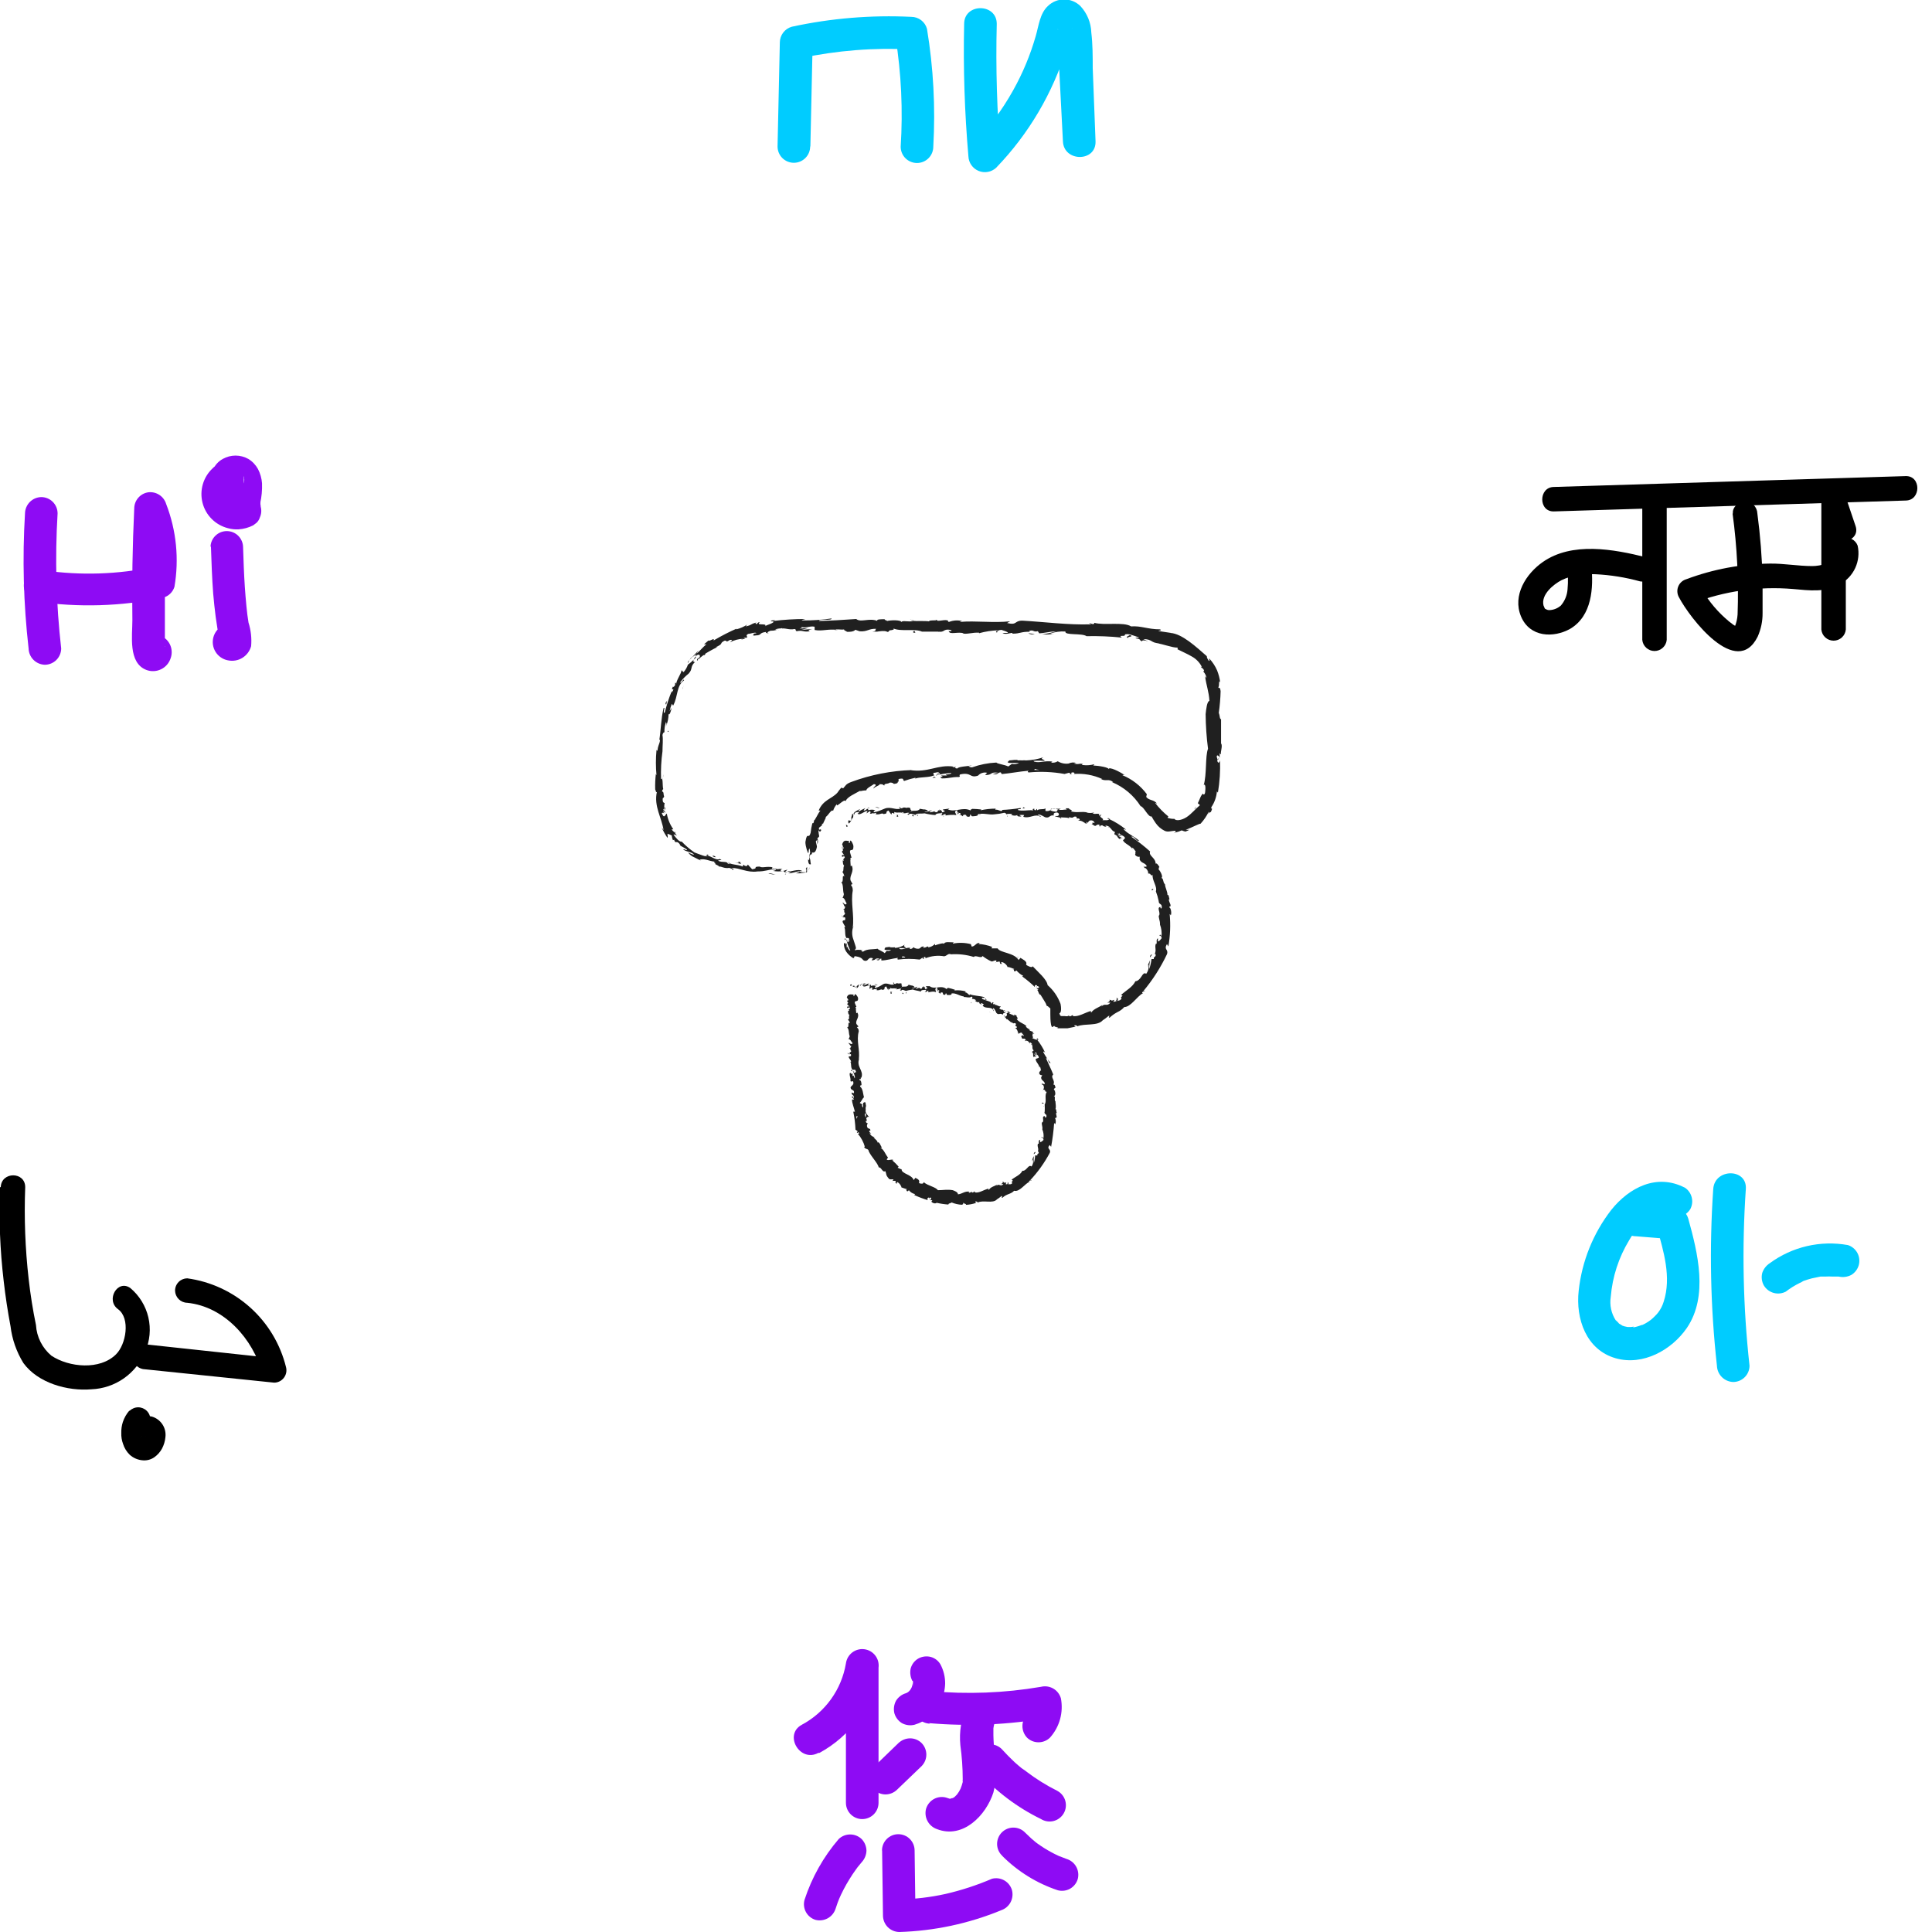 <svg width="100" height="100" viewBox="0 0 100 100" fill="none" xmlns="http://www.w3.org/2000/svg">
<g clip-path="url(#clip0_1063_14649)">
<path d="M42.109 43.734C42.109 43.694 42.03 43.734 42.035 43.83L42.12 43.919L42.109 43.734Z" fill="#202020"/>
<path d="M41.826 44.476C41.826 44.617 41.86 44.791 41.972 44.729C41.927 44.572 41.972 44.549 41.899 44.386C41.899 44.274 41.967 44.195 42.001 44.223C42.034 44.251 42.045 44.043 42.001 43.976C41.911 44.135 41.872 44.317 41.888 44.499C41.854 44.538 41.837 44.487 41.826 44.476Z" fill="#202020"/>
<path d="M34.312 40.258V40.331C34.319 40.307 34.319 40.282 34.312 40.258V40.258Z" fill="#202020"/>
<path d="M36.236 34.059C36.202 34.098 36.191 34.121 36.197 34.126C36.202 34.132 36.247 34.059 36.236 34.059Z" fill="#202020"/>
<path d="M37.164 33.468H37.107C37.126 33.474 37.145 33.474 37.164 33.468Z" fill="#202020"/>
<path d="M34.312 40.258L34.346 40.078C34.346 40.078 34.312 40.173 34.312 40.258Z" fill="#202020"/>
<path d="M34.926 43.053V43.098H34.982L34.926 43.053Z" fill="#202020"/>
<path d="M36.642 44.229C36.597 44.229 36.557 44.279 36.523 44.307C36.563 44.294 36.607 44.294 36.647 44.307C36.655 44.295 36.658 44.281 36.657 44.267C36.656 44.253 36.651 44.24 36.642 44.229V44.229Z" fill="#202020"/>
<path d="M34.475 41.566C34.475 41.566 34.478 41.559 34.475 41.566V41.566Z" fill="#202020"/>
<path d="M43.157 41.878C43.157 41.878 43.151 41.884 43.157 41.878V41.878Z" fill="#202020"/>
<path d="M41.985 44.066V44.026H41.945L41.985 44.066Z" fill="#202020"/>
<path d="M39.076 32.895C39.014 32.917 39.042 32.906 39.076 32.895V32.895Z" fill="#202020"/>
<path d="M58.426 33.035C58.212 32.951 58.786 32.968 58.465 32.867C58.499 32.9 58.162 32.968 58.426 33.035Z" fill="#202020"/>
<path d="M43.875 32.72C43.875 32.72 43.875 32.692 43.83 32.681C43.785 32.669 43.836 32.698 43.875 32.72Z" fill="#202020"/>
<path d="M40.258 32.625H40.342C40.314 32.619 40.286 32.619 40.258 32.625V32.625Z" fill="#202020"/>
<path d="M45.764 32.624C45.806 32.634 45.85 32.634 45.893 32.624V32.624C45.851 32.636 45.806 32.636 45.764 32.624Z" fill="#202020"/>
<path d="M48.442 40.252C48.406 40.239 48.373 40.218 48.346 40.19C48.374 40.241 48.093 40.28 48.442 40.252Z" fill="#202020"/>
<path d="M40.673 45.219C40.667 45.228 40.659 45.236 40.649 45.242C40.639 45.248 40.628 45.251 40.617 45.252H40.679C40.679 45.252 40.69 45.224 40.673 45.219Z" fill="#202020"/>
<path d="M61.616 42.913L61.543 42.958C61.569 42.945 61.593 42.93 61.616 42.913V42.913Z" fill="#202020"/>
<path d="M47.092 32.062C47.147 32.088 47.206 32.107 47.266 32.118H47.306L47.092 32.062Z" fill="#202020"/>
<path d="M46.339 40.499C46.625 40.471 46.462 40.387 46.519 40.319C46.862 40.252 46.682 40.381 46.805 40.421C46.989 40.354 47.177 40.3 47.368 40.258C47.368 40.258 47.413 40.258 47.368 40.303C47.593 40.207 48.06 40.258 48.33 40.139H48.364C48.345 40.122 48.331 40.101 48.322 40.078C48.314 40.054 48.31 40.029 48.313 40.005C48.448 40.005 48.56 39.926 48.611 40.005C48.588 40.005 48.565 40.01 48.543 40.02C48.522 40.029 48.503 40.043 48.487 40.061L48.628 40.021C48.757 40.111 48.437 40.066 48.442 40.139C48.701 40.068 48.967 40.025 49.235 40.01C49.286 40.1 48.752 40.066 49.033 40.139H48.707C48.965 40.28 48.51 40.139 48.746 40.291C49.173 40.291 49.218 40.213 49.646 40.218C49.736 40.162 49.607 40.145 49.702 40.083C50.298 39.954 50.186 40.297 50.625 40.145C50.682 40.081 50.756 40.033 50.838 40.008C50.92 39.982 51.008 39.979 51.092 39.999L50.99 40.117C51.401 40.117 51.215 39.948 51.648 39.993C51.575 40.044 51.328 40.05 51.395 40.061C51.677 40.128 51.587 39.988 51.8 39.976L51.851 40.066C52.29 40.027 52.768 39.931 53.246 39.892C53.246 39.892 53.139 39.954 53.246 39.982C53.865 39.923 54.49 39.949 55.102 40.061L55.327 39.999C55.378 39.999 55.417 40.044 55.361 40.055C55.58 40.111 55.361 40.005 55.49 39.982C55.62 39.959 55.653 40.05 55.569 40.061C56.08 40.021 56.593 40.112 57.06 40.325H56.981C57.262 40.46 57.38 40.286 57.617 40.483H57.56C58.169 40.738 58.685 41.174 59.04 41.731C59.191 41.731 59.445 42.328 59.602 42.255C59.669 42.377 59.742 42.495 59.822 42.609C59.94 42.777 60.098 42.912 60.283 43.003C60.463 43.087 60.598 43.003 60.845 43.003V43.087C60.956 43.063 61.063 43.027 61.166 42.98C61.227 43.007 61.291 43.027 61.357 43.042C61.427 43.017 61.494 42.987 61.56 42.952C61.475 42.952 61.368 42.952 61.374 42.952C61.689 42.834 62.1 42.614 62.139 42.637C62.315 42.447 62.462 42.23 62.572 41.996C62.572 42.029 62.538 42.148 62.493 42.243C62.645 41.849 62.623 42.243 62.741 41.855C62.696 41.895 62.707 41.81 62.69 41.793C62.86 41.546 62.963 41.259 62.988 40.961L63.039 41.028C63.133 40.471 63.169 39.905 63.146 39.341C63.112 39.543 63.011 39.493 63.005 39.341L63.095 39.279C63.044 39.172 63.061 39.448 62.994 39.234C62.926 39.02 63.101 39.093 63.129 39.234V38.986C63.129 38.986 63.168 39.031 63.202 39.043C63.151 38.941 63.303 38.609 63.202 38.48C63.202 37.918 63.202 37.676 63.202 37.226C63.123 37.226 63.146 37.04 63.084 36.9C63.137 36.527 63.169 36.151 63.179 35.775C63.135 35.482 63.112 35.69 63.056 35.561C63.135 35.561 63.056 35.105 63.157 35.325C63.131 35.112 63.078 34.905 62.999 34.706C62.899 34.473 62.758 34.26 62.583 34.076C62.583 34.155 62.64 34.228 62.583 34.205C62.527 34.183 62.437 33.975 62.471 33.969C61.908 33.48 61.188 32.799 60.575 32.76H60.609L60.047 32.675C59.782 32.608 60.215 32.675 60.047 32.574C59.405 32.574 59.062 32.383 58.545 32.422C58.162 32.175 57.15 32.383 56.638 32.236V32.287C56.503 32.332 56.48 32.259 56.379 32.242C56.379 32.282 56.525 32.293 56.441 32.315C55.316 32.355 54.084 32.191 52.914 32.124C52.487 32.124 52.667 32.377 52.127 32.248L52.284 32.158C51.412 32.253 50.512 32.118 49.663 32.191C49.719 32.191 49.719 32.147 49.803 32.147C49.581 32.091 49.348 32.105 49.134 32.186C49.005 32.186 49.134 32.135 49.027 32.107C48.847 32.062 48.572 32.18 48.465 32.107C48.358 32.034 48.515 32.107 48.549 32.107C48.431 32.107 47.987 32.107 48.11 32.163C47.795 32.124 47.503 32.163 47.25 32.135C47.087 32.22 46.687 32.085 46.654 32.203C46.654 32.079 46.091 32.09 45.9 32.147C45.967 32.107 45.725 32.102 45.804 32.051C45.574 32.051 45.365 32.051 45.405 32.135C44.983 31.972 44.55 32.236 44.319 32.04C43.633 32.09 43.003 32.124 42.39 32.141C42.39 32.017 43.07 32.141 43.042 32.011C42.547 32.084 42.047 32.118 41.546 32.113C41.394 32.113 41.63 32.062 41.681 32.04C41.126 32.041 40.572 32.074 40.022 32.141C40.022 32.141 40.078 32.113 40.129 32.102C40.027 32.102 39.887 32.102 39.904 32.158H40.005C40.174 32.225 39.611 32.366 39.6 32.416C39.752 32.225 39.077 32.416 39.33 32.197C39.262 32.197 39.178 32.259 39.2 32.293C39.099 32.293 39.06 32.293 39.156 32.22C38.79 32.315 38.936 32.355 38.593 32.422C38.593 32.422 38.649 32.366 38.677 32.327C38.505 32.44 38.315 32.524 38.115 32.574C38.115 32.574 38.087 32.54 38.171 32.518C37.745 32.703 37.332 32.915 36.934 33.153C37.007 32.968 36.748 33.21 36.669 33.153L36.439 33.35H36.568C36.36 33.502 36.225 33.705 36.05 33.834L36.157 33.671C36.045 33.783 35.932 33.901 35.825 34.02L36.05 33.856C35.904 34.076 36.157 33.93 35.904 34.149C35.812 34.242 35.712 34.326 35.606 34.402V34.402C35.56 34.543 35.485 34.673 35.387 34.785C35.336 34.785 35.314 34.689 35.274 34.7C35.274 34.852 34.987 35.229 35.004 35.415C35.004 35.358 34.965 35.33 34.942 35.341V35.465C34.875 35.561 34.858 35.572 34.83 35.538C34.672 35.859 34.993 35.488 34.774 35.848C34.774 35.814 34.774 35.848 34.774 35.758C34.625 36.123 34.503 36.499 34.408 36.883C34.273 36.967 34.464 36.551 34.346 36.652C34.211 37.215 34.211 37.777 34.121 38.34V38.244C34.256 38.334 33.997 38.626 34.042 38.902C34.042 38.834 33.969 38.812 33.98 38.829C33.939 39.261 33.939 39.696 33.98 40.128L33.947 40.061C33.916 40.326 33.904 40.593 33.913 40.859C33.952 40.933 33.952 41.062 34.003 40.978C33.829 41.726 34.256 42.328 34.346 42.974C34.312 42.907 34.245 42.811 34.267 42.873C34.346 43.047 34.44 43.212 34.549 43.368C34.577 43.295 34.549 43.284 34.549 43.154C34.665 43.19 34.775 43.243 34.875 43.312C34.712 43.132 34.785 43.374 34.83 43.486C34.83 43.486 34.875 43.486 34.886 43.453C34.982 43.751 35.004 43.419 35.218 43.745H35.179C35.302 43.83 35.432 43.88 35.556 43.97C35.556 44.071 35.409 43.914 35.364 43.97C35.556 44.111 35.809 44.088 35.927 44.24C35.831 44.24 35.707 44.156 35.617 44.128C35.702 44.242 35.817 44.33 35.949 44.381V44.381L36.292 44.555L36.208 44.499C36.534 44.403 36.77 44.634 37.147 44.6C36.77 44.6 37.074 44.651 37.024 44.729C37.108 44.774 37.243 44.831 37.198 44.848C37.384 44.848 37.474 44.966 37.761 44.921C37.761 44.949 37.941 44.954 37.89 45.016C38.12 45.016 37.845 44.96 37.89 44.932C38.25 44.904 38.683 45.185 39.206 45.106C39.639 45.106 39.729 45.011 40.129 44.983C40.258 45.033 40.011 45.078 40.011 45.078C40.196 45.114 40.387 45.114 40.573 45.078C40.528 45.078 40.573 45.123 40.635 45.151C40.804 45.151 40.747 45.056 40.961 45.089C40.916 45.139 40.86 45.178 40.798 45.202C41 45.202 41.18 45.123 41.394 45.089C41.456 45.134 41.259 45.168 41.197 45.202H41.4L41.67 45.163C41.704 45.163 41.76 45.163 41.771 45.129V45.016C41.778 44.968 41.778 44.919 41.771 44.87L41.681 45.005C41.715 44.915 41.754 45.005 41.732 45.095C41.709 45.185 41.732 45.146 41.675 45.146H41.597H41.473C41.432 45.139 41.394 45.12 41.366 45.089H41.529C41.315 44.943 40.967 45.14 40.635 45.129L40.759 45.011L40.461 45.106C40.399 45.073 40.359 45.011 40.5 44.994C40.297 44.932 40.314 45.033 40.14 44.96H39.937C39.977 44.96 39.937 44.876 40.027 44.898C39.679 44.814 39.465 44.949 39.319 44.853H39.375C38.874 44.853 39.319 44.938 38.931 44.994L38.711 44.752L38.649 44.831C38.599 44.831 38.497 44.803 38.52 44.769C38.323 44.797 38.548 44.808 38.43 44.848C38.199 44.735 37.749 44.763 37.721 44.623C37.62 44.668 37.946 44.713 37.676 44.707C37.631 44.549 37.372 44.668 37.164 44.549C37.254 44.493 37.451 44.549 37.249 44.459C37.086 44.555 36.827 44.324 36.641 44.296C36.602 44.392 36.236 44.229 35.944 44.122C35.705 43.958 35.484 43.77 35.285 43.559V43.559C35.173 43.599 34.982 43.368 34.858 43.194C34.914 43.194 34.948 43.194 35.038 43.261C34.999 43.211 34.965 43.154 34.931 43.104C34.897 43.053 34.83 43.036 34.762 42.924H34.852C34.68 42.683 34.564 42.406 34.515 42.114C34.442 42.114 34.391 42.446 34.251 42.08C34.284 42.08 34.346 42.029 34.386 42.125C34.357 42.071 34.338 42.012 34.329 41.951L34.425 42.08C34.425 41.917 34.357 42.013 34.335 41.883C34.391 41.883 34.335 41.782 34.402 41.793C34.47 41.804 34.402 41.906 34.402 41.951C34.374 41.823 34.374 41.691 34.402 41.563C34.402 41.563 34.329 41.563 34.307 41.473C34.273 41.197 34.363 41.371 34.374 41.208C34.329 41.146 34.374 40.972 34.273 40.972C34.27 40.947 34.274 40.922 34.284 40.9C34.294 40.877 34.309 40.857 34.329 40.843C34.279 40.702 34.329 40.173 34.217 40.336C34.199 39.851 34.223 39.366 34.29 38.885V38.885C34.29 38.604 34.329 38.261 34.29 38.058C34.29 37.974 34.363 37.873 34.391 37.912C34.383 37.72 34.413 37.529 34.481 37.349C34.481 37.569 34.537 37.288 34.481 37.575C34.563 37.377 34.605 37.164 34.605 36.95C34.65 37.063 34.745 36.776 34.757 36.641L34.661 36.815C34.685 36.682 34.723 36.552 34.774 36.427L34.841 36.523C35.105 36.039 34.999 35.499 35.404 35.218C35.404 35.055 35.224 35.46 35.212 35.308C35.336 35.144 35.479 34.996 35.64 34.869C35.876 34.621 35.702 34.515 35.972 34.267C35.916 34.267 35.814 34.267 35.972 34.025C36.129 33.783 36.292 33.901 36.202 34.025C36.157 34.065 36.129 34.081 36.124 34.07C36.118 34.059 36.017 34.228 36.124 34.177V34.126C36.236 34.065 36.478 33.823 36.456 33.924C36.585 33.783 36.456 33.828 36.365 33.924C36.609 33.765 36.863 33.622 37.125 33.496C37.069 33.496 37.007 33.496 37.052 33.496C37.496 33.294 37.198 33.322 37.496 33.165C37.693 33.131 37.496 33.3 37.777 33.125C37.98 33.086 37.845 33.193 37.777 33.249C37.995 33.132 38.239 33.068 38.486 33.063C38.435 33.063 38.391 33.108 38.34 33.131C38.414 33.094 38.494 33.067 38.576 33.052L38.475 33.007C38.565 33.007 38.644 33.007 38.649 33.007C38.734 32.94 38.548 32.917 38.722 32.81C38.852 32.81 39.099 32.698 39.156 32.776C38.762 32.822 39.212 32.855 38.891 32.934C38.965 32.907 39.043 32.892 39.122 32.889C39.122 32.889 39.122 32.889 39.088 32.889C39.471 32.889 39.24 32.76 39.651 32.709C39.605 32.765 39.752 32.793 39.814 32.776C39.656 32.776 39.729 32.698 39.876 32.647C40.134 32.647 40.151 32.596 40.286 32.591H40.129C40.179 32.54 40.309 32.535 40.489 32.512C40.489 32.551 40.325 32.546 40.387 32.557C40.584 32.462 40.843 32.63 41.124 32.557C41.254 32.591 41.124 32.647 41.248 32.67C41.563 32.602 41.585 32.737 41.917 32.67C41.822 32.602 41.805 32.619 42.041 32.557L41.479 32.602L41.827 32.507C41.664 32.507 41.484 32.54 41.383 32.535C41.552 32.478 41.535 32.495 41.456 32.439C41.681 32.54 41.9 32.383 42.165 32.439V32.608C42.553 32.687 42.862 32.535 43.368 32.608H43.205C43.279 32.54 43.52 32.608 43.689 32.58C43.689 32.636 43.773 32.658 43.847 32.692C43.92 32.726 44.218 32.692 44.269 32.596L44.493 32.675C44.904 32.709 44.966 32.523 45.36 32.551C45.242 32.608 45.422 32.653 45.157 32.692C45.287 32.692 45.405 32.692 45.41 32.692C45.416 32.692 45.776 32.625 45.9 32.692C46.023 32.76 45.973 32.608 46.119 32.619C46.119 32.619 46.355 32.591 46.226 32.523C46.631 32.709 47.351 32.523 47.717 32.692C48.004 32.692 48.352 32.692 48.611 32.692C48.611 32.692 48.611 32.72 48.56 32.692C48.92 32.748 48.791 32.535 49.196 32.602C49.404 32.698 48.977 32.647 49.112 32.681C49.162 32.867 49.607 32.681 49.882 32.782H49.815C50.023 32.85 50.332 32.726 50.675 32.748C50.675 32.748 50.675 32.748 50.675 32.776C51 32.686 51.334 32.635 51.671 32.625C51.564 32.692 51.519 32.658 51.581 32.731C51.643 32.805 51.536 32.613 51.834 32.602C51.93 32.642 52.149 32.681 52.172 32.76H51.89C52.037 32.867 52.256 32.76 52.402 32.76V32.799C52.83 32.799 52.841 32.687 53.302 32.703L53.252 32.67C53.51 32.563 53.465 32.737 53.718 32.67L53.791 32.782C53.96 32.782 54.354 32.687 54.675 32.675C54.434 32.749 54.188 32.802 53.938 32.833C54.147 32.851 54.357 32.839 54.562 32.799C54.492 32.813 54.419 32.813 54.348 32.799C54.604 32.706 54.876 32.668 55.147 32.687C55.085 32.9 56.008 32.76 56.238 32.928C56.849 32.915 57.459 32.939 58.066 33.002C57.836 32.822 58.258 33.002 58.23 32.833C58.306 32.819 58.384 32.819 58.46 32.833C58.612 32.878 58.764 32.923 58.916 32.979C59.068 33.035 58.77 32.979 58.781 33.041C59.113 33.086 58.91 33.125 59.124 33.198C59.085 33.131 59.248 33.125 59.433 33.198L59.18 33.08C59.658 33.08 59.551 33.283 60.018 33.3H59.867C60.108 33.3 60.688 33.536 60.946 33.519C60.946 33.553 61.003 33.62 60.907 33.587C61.155 33.716 61.441 33.834 61.689 33.98C61.911 34.102 62.092 34.288 62.206 34.515H62.15C62.212 34.582 62.308 34.61 62.325 34.734C62.325 34.734 62.268 34.734 62.285 34.762C62.373 34.853 62.43 34.969 62.448 35.094L62.375 35.004C62.437 35.482 62.572 35.791 62.6 36.281C62.476 36.281 62.426 36.736 62.403 36.967C62.409 37.565 62.45 38.163 62.527 38.756C62.375 39.138 62.471 40.083 62.302 40.646C62.336 40.561 62.398 40.646 62.392 40.781C62.386 40.916 62.392 41.169 62.28 41.118V41.073C62.15 41.141 62.094 41.405 61.998 41.574L62.111 41.675C61.886 41.855 61.678 42.125 61.419 42.294C61.16 42.463 60.856 42.502 60.789 42.384C60.666 42.389 60.544 42.37 60.429 42.328L60.474 42.26C60.216 42.052 59.984 41.814 59.782 41.551L59.889 41.596C59.715 41.371 59.484 41.45 59.327 41.248L59.36 41.107C59.035 40.67 58.598 40.33 58.095 40.123C58.095 40.123 58.14 40.089 58.218 40.123C58.01 39.971 57.358 39.633 57.386 39.825C57.42 39.718 56.868 39.633 56.587 39.622L56.649 39.554C56.455 39.608 56.252 39.624 56.053 39.599C55.98 39.599 55.996 39.526 56.098 39.56C55.845 39.481 55.884 39.594 55.58 39.521L55.704 39.487C55.573 39.45 55.433 39.462 55.31 39.521C55.115 39.547 54.916 39.505 54.748 39.403C54.648 39.467 54.527 39.491 54.41 39.47C54.41 39.47 54.444 39.425 54.478 39.419C54.033 39.358 53.825 39.51 53.522 39.419C53.522 39.419 53.522 39.386 53.465 39.38C53.668 39.369 53.87 39.369 54.073 39.38C54.073 39.307 53.786 39.296 54.011 39.194C53.726 39.291 53.428 39.346 53.128 39.358H53.088C53.031 39.349 52.972 39.349 52.914 39.358C52.839 39.352 52.764 39.352 52.689 39.358C52.65 39.296 52.368 39.358 52.228 39.358C52.228 39.436 52.059 39.431 52.228 39.487C52.228 39.487 52.228 39.487 52.346 39.487H52.408H52.751C52.635 39.547 52.502 39.565 52.374 39.538L52.188 39.673C51.992 39.577 51.626 39.538 51.57 39.47C51.142 39.49 50.719 39.574 50.315 39.718C50.192 39.718 50.175 39.684 50.124 39.661C50.189 39.653 50.253 39.638 50.315 39.616C50.074 39.667 49.601 39.673 49.55 39.779C49.241 39.746 49.714 39.673 49.297 39.712L49.353 39.678C48.521 39.56 48.037 40.01 47.103 39.858C47.165 39.858 47.199 39.858 47.216 39.858C46.136 39.891 45.068 40.1 44.055 40.477C43.768 40.584 43.773 40.668 43.644 40.803L43.543 40.77C43.471 40.854 43.403 40.942 43.34 41.034C43.048 41.355 42.604 41.394 42.373 41.956H42.463C42.328 42.108 42.165 42.519 42.125 42.463C42.132 42.488 42.132 42.514 42.126 42.54C42.12 42.565 42.109 42.589 42.092 42.609H42.047C42.005 42.773 41.975 42.941 41.957 43.109C41.85 43.481 41.777 42.997 41.687 43.588C41.687 43.813 41.822 44.206 41.844 44.15C41.867 44.094 41.844 43.931 41.906 43.925L41.934 44.111C42.069 44.111 42.204 44.24 42.283 43.835C42.283 43.745 42.238 43.65 42.227 43.548L42.305 43.464C42.3 43.542 42.3 43.621 42.305 43.7C42.327 43.651 42.339 43.597 42.339 43.543C42.339 43.488 42.327 43.435 42.305 43.385C42.348 43.363 42.382 43.328 42.401 43.284C42.379 43.184 42.366 43.082 42.362 42.98C42.418 42.98 42.412 43.132 42.502 42.98C42.502 42.84 42.345 43.059 42.395 42.84C42.502 42.733 42.536 42.794 42.559 42.626C42.604 42.626 42.604 42.66 42.587 42.721C42.587 42.575 42.755 42.378 42.744 42.283C42.879 42.198 43.031 41.872 43.121 41.968C43.161 41.836 43.23 41.714 43.324 41.613C43.233 41.883 43.712 41.293 43.768 41.473C43.83 41.253 44.274 41.073 44.555 40.91C44.555 40.91 44.516 40.961 44.488 40.966C44.602 40.93 44.722 40.911 44.842 40.91C44.842 40.798 45.101 40.685 45.236 40.584C45.489 40.629 45.135 40.741 45.236 40.82C45.202 40.736 45.602 40.64 45.512 40.59C45.697 40.59 45.663 40.59 45.77 40.663C45.77 40.522 45.928 40.606 46.063 40.505C46.327 40.505 46.147 40.623 46.423 40.544C46.58 40.449 46.339 40.499 46.339 40.499ZM53.229 39.853H53.088H53.229ZM53.791 39.853H53.538C53.538 39.853 53.538 39.796 53.6 39.796C53.583 39.819 53.724 39.836 53.808 39.853H53.791ZM52.554 39.374C52.644 39.374 52.678 39.374 52.689 39.374H52.526C52.535 39.373 52.545 39.373 52.554 39.374V39.374Z" fill="#202020"/>
<path d="M60.827 43.115V43.093L60.76 43.104L60.827 43.115Z" fill="#202020"/>
<path d="M34.801 43.509C34.801 43.509 34.801 43.509 34.801 43.554C34.801 43.599 34.806 43.531 34.801 43.509Z" fill="#202020"/>
<path d="M35.949 44.398L36.135 44.499L35.949 44.398Z" fill="#202020"/>
<path d="M35.606 34.312C35.629 34.26 35.656 34.209 35.685 34.16C35.623 34.228 35.573 34.278 35.606 34.312Z" fill="#202020"/>
<path d="M35.847 33.975C35.783 34.028 35.728 34.09 35.684 34.16C35.744 34.104 35.798 34.042 35.847 33.975V33.975Z" fill="#202020"/>
<path d="M41.799 45.23L41.833 45.163L41.799 45.23Z" fill="#202020"/>
<path d="M41.827 45.146V45.056C41.839 45.095 41.822 45.123 41.827 45.146Z" fill="#202020"/>
<path d="M41.9 44.881L41.85 45.056C41.881 45.003 41.898 44.943 41.9 44.881V44.881Z" fill="#202020"/>
<path d="M39.773 45.208C39.905 45.247 40.041 45.27 40.178 45.275V45.275C40.122 45.292 39.875 45.168 39.773 45.208Z" fill="#202020"/>
<path d="M38.029 44.639L38.378 44.724C38.322 44.684 38.249 44.628 38.378 44.651C37.979 44.488 38.49 44.735 38.029 44.639Z" fill="#202020"/>
<path d="M36.962 44.358C37.153 44.392 36.962 44.313 36.962 44.296C36.861 44.296 36.832 44.296 36.962 44.358Z" fill="#202020"/>
<path d="M34.537 37.856L34.605 37.889C34.616 37.743 34.577 37.884 34.537 37.856Z" fill="#202020"/>
<path d="M34.526 36.27L34.441 36.399L34.481 36.483L34.526 36.27Z" fill="#202020"/>
<path d="M35.33 35.617V35.679C35.33 35.6 35.381 35.527 35.409 35.454C35.379 35.507 35.353 35.561 35.33 35.617V35.617Z" fill="#202020"/>
<path d="M47.379 32.748L47.334 32.658C47.25 32.675 47.21 32.771 47.379 32.748Z" fill="#202020"/>
<path d="M53.228 32.782C53.278 32.811 53.334 32.828 53.391 32.834C53.448 32.84 53.506 32.834 53.56 32.816C53.437 32.81 53.296 32.771 53.228 32.782Z" fill="#202020"/>
<path d="M61.874 41.838L61.908 41.737C61.88 41.793 61.848 41.848 61.812 41.9L61.874 41.838Z" fill="#202020"/>
<path d="M43.813 42.794C43.813 42.794 43.875 42.806 43.875 42.749L43.785 42.676L43.813 42.794Z" fill="#202020"/>
<path d="M44.15 42.367C44.15 42.277 44.212 42.148 44.11 42.119C44.11 42.249 44.048 42.237 44.065 42.384C44.082 42.53 43.97 42.479 43.942 42.457C43.913 42.434 43.874 42.569 43.942 42.626C44.027 42.542 44.089 42.437 44.122 42.322C44.138 42.311 44.138 42.35 44.15 42.367Z" fill="#202020"/>
<path d="M54.742 42.215C54.709 42.215 54.697 42.215 54.697 42.215C54.697 42.215 54.748 42.221 54.742 42.215Z" fill="#202020"/>
<path d="M55.41 42.367H55.371C55.377 42.37 55.384 42.372 55.391 42.372C55.398 42.372 55.404 42.37 55.41 42.367Z" fill="#202020"/>
<path d="M50.664 42.153H50.777C50.777 42.153 50.72 42.187 50.664 42.153Z" fill="#202020"/>
<path d="M44.96 41.804L44.898 41.838H44.955L44.96 41.804Z" fill="#202020"/>
<path d="M48.865 42.232H48.831C48.83 42.245 48.83 42.258 48.831 42.271L48.865 42.232Z" fill="#202020"/>
<path d="M47.486 42.249C47.486 42.249 47.525 42.17 47.536 42.136C47.53 42.15 47.521 42.163 47.509 42.173C47.498 42.182 47.484 42.189 47.469 42.193C47.471 42.212 47.476 42.231 47.486 42.249V42.249Z" fill="#202020"/>
<path d="M57.762 51.67C57.902 51.67 57.649 51.867 57.852 51.817C57.818 51.8 57.936 51.614 57.762 51.67Z" fill="#202020"/>
<path d="M58.707 44.33C58.712 44.317 58.712 44.303 58.707 44.291C58.707 44.291 58.713 44.302 58.707 44.33Z" fill="#202020"/>
<path d="M57.256 42.873L57.295 42.907L57.256 42.873Z" fill="#202020"/>
<path d="M59.366 45.196C59.362 45.221 59.362 45.245 59.366 45.269V45.269C59.366 45.269 59.372 45.23 59.366 45.196Z" fill="#202020"/>
<path d="M59.76 46.265L59.765 46.242L59.754 46.209L59.76 46.265Z" fill="#202020"/>
<path d="M43.724 48.661C43.742 48.638 43.765 48.618 43.791 48.605C43.735 48.627 43.712 48.453 43.724 48.661Z" fill="#202020"/>
<path d="M44.966 41.849C44.968 41.84 44.972 41.832 44.978 41.825C44.984 41.818 44.991 41.813 45 41.81H44.955C44.955 41.81 44.955 41.844 44.966 41.849Z" fill="#202020"/>
<path d="M59.951 44.999L60.019 45.191C60.002 45.125 59.979 45.061 59.951 44.999Z" fill="#202020"/>
<path d="M51.895 49.921H51.855C51.862 49.924 51.868 49.925 51.875 49.925C51.882 49.925 51.889 49.924 51.895 49.921V49.921Z" fill="#202020"/>
<path d="M60.242 45.708C60.234 45.749 60.234 45.791 60.242 45.832C60.242 45.832 60.242 45.832 60.27 45.832L60.242 45.708Z" fill="#202020"/>
<path d="M43.582 47.368C43.582 47.548 43.683 47.452 43.745 47.491C43.779 47.705 43.672 47.593 43.621 47.666C43.571 47.739 43.745 47.896 43.745 47.998C43.745 47.998 43.745 47.998 43.7 47.998C43.785 48.138 43.7 48.414 43.818 48.56H43.79C43.838 48.545 43.889 48.545 43.937 48.56C43.937 48.639 44.004 48.712 43.937 48.746C43.937 48.689 43.937 48.689 43.886 48.667L43.92 48.751C43.824 48.841 43.88 48.633 43.807 48.633C43.853 48.828 43.921 49.016 44.01 49.196C44.01 49.235 43.92 49.151 43.886 49.072C43.852 48.993 43.841 48.948 43.83 49.072C43.819 48.988 43.819 48.903 43.83 48.819C43.695 49.01 43.83 48.672 43.678 48.852C43.68 48.996 43.723 49.137 43.801 49.258C43.894 49.393 44.015 49.506 44.156 49.589C44.268 49.589 44.156 49.505 44.268 49.494C44.516 49.533 44.572 49.578 44.64 49.646C44.652 49.666 44.668 49.684 44.687 49.698C44.706 49.712 44.727 49.722 44.751 49.728C44.773 49.734 44.797 49.735 44.821 49.731C44.844 49.728 44.867 49.72 44.887 49.708C44.96 49.646 44.994 49.533 45.185 49.601L45.112 49.708C45.371 49.708 45.264 49.556 45.528 49.629C45.483 49.674 45.326 49.663 45.365 49.679C45.54 49.764 45.489 49.617 45.618 49.617V49.713C45.894 49.713 46.181 49.612 46.479 49.578C46.479 49.578 46.417 49.64 46.479 49.668C46.852 49.62 47.23 49.62 47.604 49.668L47.733 49.578C47.761 49.578 47.79 49.578 47.761 49.629C47.902 49.629 47.761 49.572 47.829 49.539C47.896 49.505 47.936 49.578 47.885 49.606C48.2 49.477 48.545 49.44 48.881 49.499H48.83C49.027 49.499 49.05 49.319 49.235 49.398H49.196C49.604 49.366 50.014 49.412 50.405 49.533C50.484 49.409 50.799 49.64 50.855 49.483C50.994 49.591 51.145 49.684 51.305 49.758C51.384 49.792 51.457 49.696 51.569 49.713V49.797L51.738 49.764L51.772 49.888H51.879C51.84 49.888 51.811 49.82 51.828 49.797C51.997 49.797 52.16 50.011 52.143 50.051C52.273 50.051 52.391 50.124 52.514 50.163C52.514 50.163 52.425 50.163 52.374 50.163C52.593 50.163 52.374 50.259 52.559 50.281C52.559 50.248 52.593 50.242 52.61 50.231C52.709 50.346 52.829 50.442 52.965 50.512L52.908 50.54C53.146 50.709 53.37 50.898 53.578 51.102C53.521 51.001 53.611 50.951 53.684 51.013L53.639 51.097C53.718 51.097 53.606 51.001 53.735 51.052C53.864 51.102 53.701 51.176 53.639 51.148L53.752 51.237C53.752 51.237 53.701 51.237 53.668 51.237C53.752 51.237 53.741 51.479 53.859 51.491L54.044 51.789C54.104 51.876 54.151 51.971 54.185 52.07C54.258 52.07 54.281 52.143 54.365 52.194V52.486C54.365 52.593 54.365 52.852 54.404 53.049C54.415 53.085 54.428 53.121 54.444 53.156C54.444 53.156 54.483 53.156 54.489 53.156C54.499 53.141 54.513 53.128 54.528 53.118C54.544 53.109 54.561 53.102 54.579 53.099C54.534 53.172 54.928 53.178 54.697 53.223C54.933 53.223 55.119 53.223 55.26 53.223L55.676 53.139C55.631 53.111 55.586 53.099 55.608 53.077C55.631 53.054 55.766 53.077 55.76 53.122C56.159 52.959 56.801 53.122 57.076 52.812C57.178 52.746 57.276 52.672 57.369 52.593C57.521 52.531 57.307 52.683 57.436 52.672C57.557 52.558 57.694 52.462 57.841 52.385C57.975 52.325 58.094 52.237 58.19 52.126C58.533 52.126 58.854 51.564 59.169 51.401H59.118C59.118 51.299 59.214 51.344 59.259 51.299C59.304 51.254 59.169 51.339 59.18 51.299C59.666 50.718 60.076 50.077 60.401 49.392C60.496 49.123 60.221 49.173 60.401 48.864L60.474 48.987C60.572 48.431 60.595 47.863 60.541 47.3C60.541 47.334 60.597 47.334 60.597 47.384C60.659 47.266 60.597 46.963 60.519 46.968C60.519 46.884 60.564 46.968 60.586 46.884C60.609 46.799 60.457 46.614 60.513 46.541C60.569 46.468 60.513 46.541 60.547 46.591C60.513 46.524 60.491 46.248 60.429 46.333C60.429 46.13 60.311 45.961 60.299 45.77C60.187 45.703 60.232 45.433 60.102 45.444C60.232 45.41 60.057 45.078 59.956 44.983C60.007 44.983 59.956 44.864 60.018 44.887C59.945 44.758 59.861 44.651 59.816 44.707C59.816 44.386 59.439 44.308 59.529 44.071C59.223 43.797 58.9 43.544 58.561 43.312C58.668 43.222 58.865 43.61 58.955 43.509C58.668 43.261 58.432 43.2 58.179 42.946C58.111 42.873 58.252 42.946 58.291 42.946C58.017 42.721 57.714 42.532 57.391 42.384C57.391 42.384 57.436 42.384 57.47 42.384C57.414 42.384 57.346 42.3 57.324 42.384H57.391C57.442 42.502 57.082 42.429 57.054 42.463C57.223 42.356 56.784 42.3 57.02 42.176C56.975 42.176 56.919 42.176 56.913 42.215C56.908 42.255 56.846 42.153 56.913 42.136C56.677 42.086 56.739 42.17 56.542 42.097C56.542 42.097 56.593 42.097 56.626 42.052C56.496 42.09 56.357 42.09 56.227 42.052C56.227 42.052 56.227 42.013 56.278 42.052C55.98 41.984 55.755 42.086 55.44 41.996C55.552 41.883 55.338 41.945 55.327 41.838H55.153L55.215 41.9C55.063 41.9 54.928 41.951 54.798 41.9L54.911 41.861H54.63L54.787 41.911C54.635 41.956 54.787 42.041 54.601 42.007C54.641 42.007 54.45 42.007 54.371 41.934C54.293 41.98 54.2 41.994 54.112 41.973C54.112 41.94 54.112 41.861 54.112 41.838C54.039 41.923 53.763 41.838 53.668 41.956C53.677 41.943 53.682 41.928 53.682 41.911C53.682 41.895 53.677 41.88 53.668 41.866L53.606 41.94C53.538 41.94 53.527 41.906 53.538 41.861C53.33 41.861 53.606 41.99 53.358 41.934C53.358 41.934 53.358 41.934 53.409 41.934C53.161 41.934 52.931 41.984 52.7 41.934C52.633 41.833 52.903 41.934 52.824 41.821C52.495 41.877 52.162 41.911 51.828 41.923H51.885C51.845 42.075 51.648 41.849 51.491 41.923C51.53 41.923 51.541 41.838 51.53 41.855C51.269 41.855 51.009 41.884 50.754 41.94L50.799 41.9C50.64 41.88 50.481 41.869 50.321 41.866C50.281 41.906 50.203 41.9 50.248 41.956C49.82 41.737 49.432 42.075 49.055 41.889C49.1 41.889 49.162 41.855 49.128 41.855L48.808 41.895C48.808 41.956 48.847 41.934 48.914 41.984C48.852 42.029 48.777 42.052 48.701 42.052C48.847 42.007 48.701 41.945 48.639 41.911C48.577 41.878 48.639 41.951 48.639 41.973C48.47 41.855 48.639 42.103 48.38 42.024V41.99C48.297 42.021 48.21 42.04 48.121 42.046C48.088 41.968 48.217 42.007 48.223 41.945C48.093 41.945 47.964 42.091 47.846 42.018C47.902 42.018 47.981 42.018 48.037 41.973C47.97 41.916 47.883 41.888 47.795 41.895V41.895L47.576 41.855H47.632C47.469 42.052 47.3 41.895 47.07 42.024C47.283 41.9 47.103 41.951 47.12 41.866C47.137 41.782 46.98 41.816 47.002 41.793C46.895 41.861 46.828 41.737 46.681 41.838C46.681 41.838 46.569 41.838 46.591 41.771C46.456 41.771 46.625 41.816 46.591 41.849C46.383 41.945 46.102 41.737 45.804 41.849C45.506 41.962 45.495 41.996 45.242 42.041C45.157 41.996 45.309 41.94 45.309 41.94C45.193 41.897 45.065 41.897 44.949 41.94C44.949 41.94 44.949 41.895 44.904 41.866C44.859 41.838 44.842 41.968 44.702 41.951C44.723 41.904 44.754 41.862 44.791 41.827C44.671 41.878 44.554 41.938 44.443 42.007C44.392 41.973 44.493 41.917 44.533 41.872C44.392 41.923 44.173 42.052 44.173 42.142H44.268C44.223 42.142 44.212 42.097 44.268 42.063C44.325 42.029 44.448 42.018 44.465 42.063L44.386 42.114C44.522 42.226 44.713 41.984 44.904 41.973L44.848 42.103L45.017 41.984C45.056 41.984 45.084 42.08 45.017 42.103C45.14 42.153 45.123 42.058 45.23 42.103L45.354 42.069C45.354 42.069 45.354 42.153 45.298 42.136C45.517 42.204 45.652 42.046 45.731 42.136C46.029 42.097 45.759 42.052 45.984 41.951L46.136 42.164L46.164 42.075C46.198 42.075 46.26 42.075 46.248 42.12C46.361 42.063 46.248 42.086 46.293 42.029C46.445 42.108 46.71 41.99 46.743 42.125C46.794 42.063 46.597 42.075 46.743 42.029C46.788 42.176 46.923 42.029 47.064 42.075C47.019 42.148 46.89 42.108 47.03 42.176C47.109 42.046 47.295 42.176 47.407 42.176C47.407 42.075 47.66 42.131 47.851 42.097C48.036 42.144 48.224 42.175 48.414 42.187V42.187C48.448 42.086 48.633 42.103 48.768 42.086C48.768 42.148 48.768 42.17 48.667 42.198H48.791C48.832 42.16 48.886 42.138 48.943 42.136V42.209C49.126 42.175 49.314 42.167 49.499 42.187C49.499 42.114 49.325 41.99 49.556 41.94C49.556 41.979 49.556 42.046 49.511 42.063C49.466 42.08 49.584 42.029 49.623 42.063L49.533 42.125C49.629 42.159 49.584 42.075 49.663 42.08C49.741 42.086 49.719 42.12 49.708 42.164C49.696 42.209 49.64 42.164 49.612 42.164C49.697 42.169 49.777 42.201 49.843 42.255C49.84 42.244 49.84 42.234 49.842 42.224C49.844 42.213 49.849 42.204 49.855 42.195C49.862 42.187 49.87 42.181 49.88 42.176C49.889 42.172 49.9 42.17 49.91 42.17C50.079 42.17 49.966 42.238 50.068 42.266C50.169 42.294 50.214 42.266 50.214 42.181C50.214 42.097 50.276 42.221 50.293 42.243C50.309 42.266 50.703 42.243 50.602 42.148C50.889 42.063 51.198 42.193 51.48 42.148C51.648 42.137 51.816 42.11 51.98 42.069C52.031 42.069 52.098 42.12 52.076 42.148C52.184 42.114 52.3 42.114 52.408 42.148C52.278 42.198 52.453 42.193 52.278 42.187C52.447 42.187 52.481 42.255 52.666 42.187C52.605 42.26 52.79 42.277 52.869 42.255L52.756 42.187C52.84 42.176 52.925 42.176 53.01 42.187L52.965 42.277C53.308 42.389 53.589 42.086 53.848 42.277C53.943 42.215 53.662 42.232 53.746 42.159C53.904 42.159 54.067 42.305 54.118 42.305C54.331 42.361 54.32 42.17 54.545 42.209C54.545 42.176 54.489 42.086 54.658 42.058C54.826 42.029 54.849 42.209 54.748 42.232C54.646 42.255 54.691 42.232 54.697 42.232C54.703 42.232 54.579 42.232 54.635 42.294V42.26C54.714 42.294 54.928 42.305 54.871 42.356C54.989 42.356 54.928 42.305 54.838 42.283C55.035 42.344 55.153 42.283 55.349 42.356C55.349 42.356 55.293 42.294 55.349 42.3C55.636 42.373 55.484 42.249 55.693 42.266C55.794 42.333 55.631 42.373 55.839 42.367C55.951 42.423 55.839 42.457 55.794 42.48C55.985 42.446 56.114 42.586 56.21 42.626H56.114C56.163 42.619 56.212 42.619 56.261 42.626L56.227 42.547C56.272 42.547 56.317 42.586 56.311 42.614C56.306 42.643 56.311 42.496 56.424 42.468C56.536 42.44 56.654 42.513 56.649 42.609C56.441 42.496 56.649 42.699 56.452 42.643C56.498 42.651 56.542 42.668 56.581 42.693C56.581 42.693 56.581 42.693 56.581 42.693C56.756 42.845 56.711 42.626 56.919 42.693C56.874 42.727 56.919 42.806 56.964 42.811C56.885 42.766 56.964 42.716 57.054 42.716C57.172 42.817 57.217 42.766 57.284 42.806L57.211 42.749C57.262 42.716 57.329 42.749 57.425 42.8C57.425 42.84 57.329 42.8 57.352 42.8C57.498 42.8 57.532 43.014 57.695 43.053C57.734 43.126 57.644 43.138 57.695 43.194C57.875 43.256 57.808 43.363 57.982 43.441C57.982 43.351 57.982 43.357 58.111 43.402C58.023 43.342 57.931 43.288 57.836 43.239L58.061 43.284C57.988 43.228 57.875 43.194 57.836 43.149C57.948 43.149 57.926 43.177 57.926 43.104C57.971 43.261 58.173 43.216 58.235 43.38L58.123 43.498C58.235 43.694 58.466 43.717 58.629 43.965L58.589 43.874C58.668 43.874 58.719 44.01 58.792 44.071C58.741 44.071 58.792 44.156 58.758 44.212C58.724 44.268 58.888 44.381 58.989 44.341V44.493C59.09 44.707 59.276 44.634 59.366 44.853C59.281 44.819 59.292 44.932 59.186 44.819C59.219 44.887 59.242 44.949 59.276 44.932C59.309 44.915 59.444 45.09 59.428 45.174C59.411 45.258 59.517 45.174 59.551 45.264C59.551 45.264 59.641 45.371 59.664 45.264C59.608 45.545 59.917 45.888 59.827 46.136C59.89 46.298 59.939 46.465 59.973 46.636C59.973 46.636 59.973 46.636 59.973 46.636C59.973 46.85 60.159 46.738 60.131 46.985C60.052 47.12 60.069 46.867 60.041 46.946C59.866 46.996 60.086 47.233 59.99 47.396V47.362C59.939 47.48 60.057 47.654 60.041 47.857C60.114 48.05 60.142 48.258 60.119 48.464C60.063 48.391 60.119 48.369 60.024 48.397C59.928 48.425 60.142 48.397 60.125 48.566C60.074 48.616 60.013 48.729 59.934 48.729V48.566C59.821 48.627 59.894 48.774 59.861 48.852H59.821C59.759 49.089 59.866 49.128 59.771 49.381H59.81C59.855 49.561 59.703 49.477 59.72 49.64H59.602C59.582 49.816 59.543 49.99 59.484 50.157C59.482 50.003 59.497 49.848 59.529 49.696C59.489 49.786 59.383 49.983 59.411 50.056C59.411 50.017 59.411 49.961 59.45 49.938C59.472 50.104 59.427 50.272 59.326 50.405C59.242 50.332 59.163 50.405 59.079 50.546C58.994 50.686 58.876 50.788 58.769 50.788C58.617 51.097 58.303 51.249 58.021 51.502C58.235 51.553 57.931 51.575 58.055 51.693C57.993 51.761 57.959 51.778 57.948 51.778C57.937 51.778 57.763 51.834 57.661 51.851C57.56 51.867 57.712 51.778 57.661 51.749C57.493 51.839 57.554 51.749 57.419 51.749C57.476 51.783 57.419 51.856 57.307 51.896H57.476C57.29 52.126 57.206 51.896 57.009 52.098L57.059 52.008C56.953 52.115 56.598 52.216 56.497 52.396C56.463 52.396 56.418 52.351 56.497 52.318C56.182 52.396 55.805 52.655 55.529 52.587V52.542C55.468 52.542 55.428 52.633 55.349 52.593C55.271 52.554 55.349 52.548 55.349 52.548C55.319 52.571 55.285 52.588 55.248 52.599C55.203 52.599 55.198 52.599 55.175 52.599L55.124 52.593C55.08 52.593 55.029 52.593 54.956 52.593C54.883 52.593 54.866 52.559 54.832 52.441C54.95 52.441 54.928 52.115 54.894 51.963C54.756 51.588 54.526 51.253 54.224 50.99C54.191 50.697 53.718 50.298 53.437 50C53.476 50.056 53.37 50.068 53.308 50.039C53.246 50.011 53.054 49.949 53.128 49.871C53.128 49.741 52.948 49.663 52.818 49.578L52.723 49.691C52.486 49.297 51.772 49.331 51.637 49.089C51.536 49.089 51.423 49.089 51.322 49.089L51.35 49.01C51.123 48.925 50.884 48.873 50.641 48.858L50.715 48.807C50.529 48.774 50.456 49.004 50.293 48.993L50.253 48.869C49.948 48.79 49.629 48.78 49.319 48.841C49.322 48.825 49.33 48.81 49.342 48.798C49.355 48.787 49.37 48.781 49.387 48.779C49.241 48.779 48.825 48.712 48.875 48.875C48.875 48.768 48.56 48.875 48.397 48.931V48.852C48.312 48.948 48.197 49.011 48.071 49.032C48.02 49.032 48.026 48.971 48.071 48.987C47.913 48.987 47.958 49.066 47.767 49.044L47.835 48.987C47.677 48.987 47.688 49.021 47.61 49.083C47.531 49.145 47.311 49.083 47.283 49.021C47.265 49.054 47.236 49.081 47.202 49.098C47.168 49.115 47.13 49.122 47.092 49.117C47.092 49.089 47.092 49.072 47.126 49.061C46.861 49.027 46.743 49.184 46.563 49.117C46.562 49.107 46.558 49.098 46.553 49.09C46.547 49.082 46.539 49.076 46.53 49.072H46.884C46.884 48.999 46.715 48.999 46.839 48.892C46.686 48.992 46.51 49.052 46.327 49.066V49.038C46.296 49.027 46.262 49.027 46.231 49.038C46.187 49.033 46.141 49.033 46.096 49.038C46.096 48.982 45.905 49.038 45.821 49.038C45.821 49.117 45.725 49.106 45.821 49.167C45.821 49.167 45.821 49.167 45.888 49.167H45.922H46.125C46.094 49.194 46.057 49.211 46.017 49.218C45.978 49.225 45.937 49.221 45.9 49.207L45.793 49.336C45.675 49.229 45.455 49.167 45.427 49.106C45.174 49.151 44.865 49.106 44.673 49.258C44.6 49.258 44.595 49.207 44.572 49.184C44.611 49.18 44.648 49.17 44.685 49.156C44.522 49.196 44.33 49.123 44.274 49.196C44.201 49.089 44.37 49.156 44.274 49.078H44.308C44.297 49.02 44.282 48.964 44.263 48.909L44.173 48.633C44.087 48.409 44.087 48.16 44.173 47.936C44.173 47.975 44.173 47.998 44.139 48.003C44.223 47.373 44.026 46.715 44.139 46.096C44.139 45.922 44.1 45.899 44.043 45.798L44.128 45.759L44.026 45.573C43.953 45.315 44.229 45.123 44.088 44.797L44.032 44.836C44.032 44.718 43.993 44.465 44.032 44.482C44.072 44.499 43.976 44.448 44.032 44.398H44.077L43.993 44.105C43.993 43.88 44.173 44.139 44.173 43.813C44.173 43.689 44.038 43.464 44.01 43.514C43.981 43.565 44.01 43.638 43.942 43.644V43.531C43.813 43.531 43.678 43.43 43.588 43.706L43.672 43.897L43.61 43.959V43.796C43.554 43.891 43.61 43.948 43.644 44.01C43.627 44.018 43.613 44.03 43.601 44.044C43.589 44.059 43.581 44.076 43.577 44.094L43.7 44.274C43.65 44.274 43.599 44.195 43.571 44.319C43.633 44.409 43.689 44.234 43.728 44.381C43.672 44.471 43.621 44.443 43.672 44.55C43.638 44.55 43.616 44.55 43.605 44.505C43.644 44.594 43.605 44.752 43.695 44.803C43.621 44.898 43.695 45.123 43.593 45.118C43.652 45.191 43.689 45.278 43.7 45.371C43.548 45.213 43.7 45.697 43.537 45.658C43.672 45.776 43.605 46.085 43.683 46.293C43.683 46.293 43.65 46.259 43.683 46.243C43.676 46.324 43.651 46.403 43.61 46.473C43.723 46.473 43.751 46.664 43.824 46.766C43.717 46.912 43.689 46.681 43.588 46.726C43.678 46.726 43.683 46.974 43.757 46.929C43.695 47.036 43.757 47.024 43.633 47.081C43.773 47.081 43.633 47.182 43.745 47.272C43.683 47.435 43.616 47.317 43.661 47.491C43.633 47.525 43.582 47.368 43.582 47.368ZM46.501 49.561H46.411H46.501ZM46.85 49.561H46.687C46.684 49.555 46.683 49.549 46.683 49.542C46.684 49.536 46.685 49.53 46.689 49.524C46.692 49.519 46.697 49.514 46.702 49.511C46.708 49.507 46.714 49.505 46.721 49.505C46.721 49.505 46.8 49.499 46.85 49.539V49.561ZM46.08 49.055C46.136 49.055 46.153 49.055 46.164 49.055H46.068C46.068 49.055 46.068 49.044 46.08 49.032V49.055Z" fill="#202020"/>
<path d="M51.542 49.826L51.547 49.809L51.514 49.815L51.542 49.826Z" fill="#202020"/>
<path d="M57.471 42.389C57.561 42.417 57.521 42.401 57.471 42.389V42.389Z" fill="#202020"/>
<path d="M54.381 41.9L54.482 41.866C54.426 41.861 54.386 41.855 54.381 41.9Z" fill="#202020"/>
<path d="M59.945 44.949V44.954L59.951 44.971L59.945 44.949Z" fill="#202020"/>
<path d="M54.629 41.872C54.581 41.858 54.53 41.858 54.482 41.872C54.531 41.88 54.58 41.88 54.629 41.872Z" fill="#202020"/>
<path d="M44.295 41.99H44.262C44.262 41.99 44.295 42.001 44.295 41.99Z" fill="#202020"/>
<path d="M44.195 42.08L44.263 42.018C44.263 42.018 44.201 42.046 44.195 42.08Z" fill="#202020"/>
<path d="M45.523 41.81C45.461 41.81 45.366 41.748 45.281 41.771C45.315 41.748 45.461 41.861 45.523 41.81Z" fill="#202020"/>
<path d="M46.602 42.187H46.383C46.422 42.187 46.473 42.26 46.383 42.266C46.647 42.311 46.315 42.153 46.602 42.187Z" fill="#202020"/>
<path d="M47.249 42.187C47.137 42.187 47.249 42.226 47.249 42.249C47.249 42.271 47.362 42.232 47.249 42.187Z" fill="#202020"/>
<path d="M52.132 42.187V42.26C52.211 42.26 52.121 42.243 52.132 42.187Z" fill="#202020"/>
<path d="M53.059 41.827L52.975 41.782L52.93 41.849L53.059 41.827Z" fill="#202020"/>
<path d="M53.612 42.339L53.572 42.35L53.718 42.322L53.612 42.339Z" fill="#202020"/>
<path d="M59.625 46.091L59.698 46.04C59.681 45.989 59.585 46.006 59.625 46.091Z" fill="#202020"/>
<path d="M59.624 49.393C59.591 49.404 59.563 49.426 59.544 49.456C59.526 49.486 59.518 49.521 59.523 49.556C59.573 49.499 59.624 49.432 59.624 49.393Z" fill="#202020"/>
<path d="M52.677 49.55L52.756 49.561L52.621 49.516L52.677 49.55Z" fill="#202020"/>
<path d="M44.016 50.962C44.01 50.969 44.007 50.977 44.006 50.986C44.005 50.995 44.007 51.004 44.011 51.012C44.015 51.019 44.022 51.026 44.03 51.03C44.038 51.034 44.046 51.036 44.055 51.035L44.095 50.945L44.016 50.962Z" fill="#202020"/>
<path d="M44.342 51.153C44.404 51.114 44.477 51.035 44.443 50.951C44.382 51.035 44.365 50.996 44.297 51.103C44.247 51.103 44.213 51.069 44.224 51.035C44.235 51.001 44.145 51.035 44.117 51.035C44.132 51.051 44.15 51.063 44.17 51.072C44.19 51.081 44.211 51.085 44.233 51.085C44.254 51.085 44.276 51.081 44.295 51.072C44.315 51.063 44.333 51.051 44.348 51.035C44.348 51.035 44.348 51.136 44.342 51.153Z" fill="#202020"/>
<path d="M51.991 52.694C51.991 52.694 51.957 52.694 51.952 52.694C51.946 52.694 51.991 52.706 51.991 52.694Z" fill="#202020"/>
<path d="M49.252 51.547L49.325 51.586C49.325 51.586 49.286 51.558 49.252 51.547Z" fill="#202020"/>
<path d="M45.027 50.95C45.013 50.947 44.997 50.947 44.982 50.95H45.027Z" fill="#202020"/>
<path d="M47.919 51.462C47.915 51.473 47.915 51.485 47.919 51.496V51.462Z" fill="#202020"/>
<path d="M46.894 51.434C46.894 51.434 46.928 51.355 46.934 51.322C46.931 51.335 46.925 51.347 46.916 51.357C46.907 51.367 46.896 51.374 46.883 51.378C46.882 51.397 46.886 51.417 46.894 51.434V51.434Z" fill="#202020"/>
<path d="M44.217 51.536L44.222 51.553H44.267L44.217 51.536Z" fill="#202020"/>
<path d="M52.874 53.802C52.874 53.802 52.841 53.791 52.874 53.802V53.802Z" fill="#202020"/>
<path d="M52.121 61.194C52.239 61.194 52.042 61.357 52.2 61.346C52.172 61.312 52.245 61.177 52.121 61.194Z" fill="#202020"/>
<path d="M53.74 55.631V55.602C53.74 55.602 53.752 55.608 53.74 55.631Z" fill="#202020"/>
<path d="M53.999 56.418C53.995 56.427 53.993 56.436 53.993 56.446C53.993 56.456 53.995 56.465 53.999 56.474V56.474C53.999 56.474 53.966 56.441 53.999 56.418Z" fill="#202020"/>
<path d="M54.006 57.279L54.023 57.262L54.017 57.234L54.006 57.279Z" fill="#202020"/>
<path d="M44.055 55.451C44.076 55.431 44.101 55.415 44.128 55.406C44.072 55.422 44.044 55.293 44.055 55.451Z" fill="#202020"/>
<path d="M54.602 56.395V56.547C54.607 56.497 54.607 56.446 54.602 56.395V56.395Z" fill="#202020"/>
<path d="M54.629 56.986C54.604 57.009 54.586 57.038 54.578 57.071V57.071L54.629 56.986Z" fill="#202020"/>
<path d="M43.875 54.483C43.875 54.618 43.982 54.545 44.044 54.567C44.078 54.725 43.971 54.646 43.92 54.702C43.954 54.804 44.05 54.871 44.05 54.95C44.05 55.029 44.05 54.95 44.005 54.95C44.094 55.051 44.005 55.259 44.134 55.377C44.18 55.368 44.228 55.368 44.274 55.377C44.274 55.439 44.348 55.484 44.274 55.512C44.201 55.541 44.275 55.473 44.224 55.456L44.258 55.518C44.162 55.58 44.218 55.434 44.145 55.439C44.184 55.557 44.269 55.698 44.246 55.794C44.224 55.889 44.207 55.574 44.128 55.704V55.557C43.982 55.675 44.128 55.467 43.976 55.557C43.976 55.749 44.038 55.766 44.021 55.962C44.072 56.002 44.094 55.962 44.151 55.962C44.258 56.227 43.92 56.187 44.061 56.379C44.123 56.429 44.246 56.441 44.19 56.587L44.078 56.547C44.078 56.733 44.241 56.643 44.179 56.846C44.134 56.812 44.134 56.699 44.123 56.727C44.044 56.857 44.19 56.812 44.196 56.913H44.1C44.1 57.115 44.207 57.335 44.252 57.554C44.252 57.554 44.19 57.509 44.168 57.554C44.231 57.856 44.268 58.163 44.28 58.471L44.393 58.55C44.393 58.55 44.393 58.606 44.353 58.584C44.353 58.702 44.404 58.584 44.449 58.617C44.494 58.651 44.449 58.707 44.398 58.679C44.568 58.874 44.693 59.105 44.764 59.354H44.724C44.775 59.512 44.955 59.427 44.966 59.59C45.118 59.906 45.399 60.153 45.489 60.429C45.608 60.389 45.686 60.721 45.821 60.614C45.906 60.806 45.821 60.794 46.018 61.019C46.074 61.07 46.17 61.019 46.249 61.053L46.198 61.12H46.356V61.239L46.44 61.272C46.412 61.272 46.401 61.199 46.44 61.182C46.564 61.233 46.671 61.419 46.654 61.458C46.755 61.492 46.856 61.531 46.958 61.559C46.958 61.559 46.884 61.559 46.834 61.559C47.025 61.559 46.834 61.655 46.991 61.66C46.991 61.66 47.031 61.621 47.042 61.604C47.121 61.71 47.238 61.782 47.368 61.807L47.318 61.852C47.55 61.96 47.791 62.051 48.038 62.122C48.023 62.113 48.011 62.099 48.005 62.083C48 62.067 48 62.049 48.006 62.033C48.012 62.017 48.023 62.003 48.039 61.995C48.054 61.986 48.071 61.983 48.088 61.987V62.082C48.156 62.043 48.021 62.026 48.139 61.992C48.257 61.959 48.172 62.111 48.139 62.122H48.263C48.263 62.122 48.229 62.156 48.212 62.189C48.195 62.223 48.386 62.341 48.482 62.257C48.682 62.303 48.885 62.333 49.089 62.347C49.089 62.274 49.185 62.296 49.258 62.24C49.423 62.308 49.598 62.348 49.776 62.358C49.911 62.324 49.815 62.296 49.877 62.251C49.877 62.324 50.074 62.307 49.978 62.364C50.17 62.355 50.359 62.319 50.541 62.257C50.507 62.257 50.473 62.217 50.484 62.195C50.496 62.172 50.608 62.195 50.602 62.245C50.895 62.094 51.39 62.319 51.604 62.077C51.682 62.027 51.758 61.973 51.829 61.914C51.953 61.88 51.784 61.992 51.885 61.998C52.11 61.779 52.318 61.824 52.492 61.632C52.774 61.717 53.055 61.25 53.308 61.16H53.263C53.263 61.075 53.342 61.126 53.387 61.098C53.432 61.07 53.303 61.098 53.314 61.098C53.718 60.67 54.062 60.189 54.337 59.669C54.422 59.467 54.135 59.472 54.337 59.264L54.405 59.36C54.481 58.953 54.533 58.541 54.562 58.128C54.562 58.128 54.607 58.162 54.602 58.196C54.681 58.122 54.641 57.886 54.602 57.88C54.562 57.875 54.652 57.88 54.686 57.836C54.72 57.791 54.619 57.622 54.686 57.582C54.754 57.543 54.686 57.582 54.686 57.622C54.686 57.661 54.686 57.363 54.63 57.414C54.675 57.267 54.63 57.127 54.63 57.009C54.54 56.93 54.664 56.75 54.54 56.727C54.669 56.727 54.63 56.463 54.54 56.373C54.585 56.373 54.574 56.289 54.63 56.317C54.63 56.21 54.579 56.114 54.517 56.142C54.647 55.917 54.343 55.766 54.517 55.619C54.394 55.31 54.264 55.057 54.141 54.776C54.27 54.742 54.253 55.074 54.377 55.023C54.234 54.847 54.108 54.659 54 54.461C54 54.387 54.068 54.461 54.096 54.489C53.987 54.249 53.849 54.024 53.685 53.819C53.685 53.819 53.719 53.819 53.741 53.819C53.764 53.819 53.702 53.712 53.657 53.752L53.691 53.78C53.691 53.887 53.443 53.712 53.398 53.735C53.584 53.735 53.297 53.516 53.544 53.504C53.516 53.504 53.471 53.465 53.443 53.504C53.415 53.544 53.443 53.431 53.499 53.448C53.364 53.324 53.353 53.414 53.258 53.291C53.258 53.291 53.308 53.291 53.342 53.291C53.239 53.27 53.148 53.209 53.089 53.122C53.089 53.122 53.089 53.122 53.139 53.122C52.976 52.953 52.768 52.947 52.622 52.745C52.763 52.7 52.588 52.661 52.622 52.571L52.498 52.509V52.582C52.408 52.503 52.279 52.509 52.217 52.424H52.312L52.127 52.312L52.2 52.413C52.076 52.413 52.138 52.531 52.031 52.413C52.031 52.413 51.936 52.351 51.919 52.267C51.849 52.27 51.78 52.246 51.727 52.199C51.727 52.16 51.801 52.109 51.801 52.081C51.711 52.132 51.559 51.963 51.446 52.019C51.48 52.019 51.508 51.963 51.502 51.946L51.429 51.991C51.396 51.946 51.39 51.935 51.429 51.896C51.294 51.811 51.429 52.042 51.272 51.896C51.272 51.896 51.272 51.896 51.317 51.896C51.159 51.789 50.968 51.783 50.822 51.688C50.822 51.569 50.974 51.721 50.951 51.614C50.704 51.536 50.389 51.547 50.192 51.457H50.231C50.158 51.592 50.079 51.333 49.944 51.373C49.944 51.373 50.001 51.305 49.989 51.316C49.796 51.261 49.593 51.244 49.393 51.266L49.432 51.232C49.316 51.191 49.198 51.158 49.078 51.131C49.044 51.164 48.983 51.131 49.011 51.209C48.718 50.945 48.386 51.249 48.122 51.046C48.156 51.046 48.206 51.046 48.178 51.046H47.931C47.931 51.108 47.959 51.086 48.009 51.142C47.963 51.182 47.902 51.202 47.841 51.198C47.953 51.164 47.841 51.091 47.801 51.052C47.762 51.013 47.801 51.097 47.801 51.114C47.683 50.996 47.801 51.243 47.604 51.159V51.125C47.537 51.125 47.475 51.181 47.407 51.17C47.34 51.159 47.475 51.136 47.486 51.074C47.385 51.074 47.284 51.209 47.199 51.131C47.244 51.131 47.301 51.131 47.346 51.097C47.325 51.069 47.297 51.046 47.266 51.031C47.235 51.015 47.201 51.007 47.166 51.007L47.002 50.962H47.042C46.918 51.153 46.794 50.996 46.626 51.119C46.789 51.001 46.626 51.052 46.665 50.962C46.704 50.872 46.564 50.911 46.581 50.889C46.502 50.956 46.451 50.833 46.339 50.934C46.339 50.934 46.254 50.934 46.271 50.861C46.17 50.861 46.271 50.906 46.271 50.945C46.114 51.035 45.906 50.827 45.709 50.945C45.512 51.063 45.478 51.091 45.293 51.136C45.236 51.091 45.349 51.035 45.349 51.035C45.264 51.001 45.169 51.001 45.084 51.035C45.084 51.035 45.084 50.99 45.056 50.962C45.028 50.934 45.006 51.057 44.91 51.018C44.928 50.977 44.953 50.939 44.983 50.906C44.899 50.906 44.809 50.979 44.719 51.001C44.629 51.024 44.775 50.934 44.809 50.9C44.708 50.9 44.544 50.939 44.511 51.013H44.573C44.539 51.013 44.573 50.945 44.573 50.934C44.584 50.924 44.597 50.918 44.612 50.916C44.626 50.914 44.641 50.916 44.655 50.922C44.668 50.928 44.68 50.937 44.688 50.949C44.696 50.961 44.701 50.975 44.702 50.99H44.64C44.702 51.153 44.899 50.99 45.028 50.99L45 51.187L45.129 51.097C45.129 51.125 45.18 51.193 45.129 51.209C45.225 51.266 45.214 51.17 45.293 51.209C45.371 51.249 45.293 51.209 45.293 51.209L45.388 51.176C45.388 51.176 45.388 51.26 45.343 51.237C45.506 51.311 45.608 51.153 45.669 51.237C45.9 51.198 45.669 51.148 45.866 51.052L45.979 51.26V51.176C45.979 51.176 46.046 51.176 46.035 51.221C46.125 51.164 46.035 51.181 46.074 51.131C46.187 51.209 46.384 51.091 46.406 51.232C46.451 51.164 46.299 51.181 46.406 51.136C46.406 51.282 46.541 51.136 46.642 51.181C46.642 51.254 46.513 51.215 46.642 51.282C46.71 51.159 46.845 51.316 46.929 51.282C47.014 51.249 47.121 51.243 47.261 51.215C47.261 51.249 47.531 51.277 47.666 51.322C47.666 51.221 47.835 51.249 47.936 51.232C47.937 51.257 47.929 51.281 47.913 51.3C47.898 51.32 47.876 51.334 47.852 51.339H47.947C47.961 51.321 47.979 51.306 48 51.296C48.02 51.286 48.043 51.282 48.066 51.282L48.032 51.356C48.161 51.356 48.291 51.288 48.448 51.356C48.448 51.288 48.341 51.148 48.516 51.114C48.516 51.153 48.516 51.221 48.471 51.232C48.426 51.243 48.527 51.204 48.555 51.232L48.482 51.288C48.549 51.328 48.527 51.237 48.583 51.254C48.639 51.271 48.623 51.294 48.583 51.339C48.544 51.384 48.538 51.339 48.51 51.339C48.575 51.355 48.632 51.393 48.673 51.446C48.673 51.412 48.673 51.373 48.729 51.367C48.859 51.367 48.763 51.44 48.836 51.479C48.909 51.519 48.943 51.479 48.954 51.412C48.994 51.412 48.994 51.457 49.005 51.485C49.016 51.513 49.303 51.524 49.247 51.423C49.472 51.378 49.669 51.558 49.883 51.575V51.603C50.012 51.603 50.158 51.659 50.259 51.603C50.361 51.547 50.333 51.676 50.304 51.704C50.4 51.704 50.422 51.704 50.535 51.778C50.428 51.778 50.535 51.828 50.434 51.778C50.541 51.845 50.552 51.89 50.704 51.867C50.636 51.918 50.754 51.986 50.816 51.991L50.754 51.913C50.814 51.925 50.871 51.947 50.923 51.98L50.861 52.053C51.036 52.256 51.351 52.053 51.424 52.329C51.508 52.329 51.322 52.222 51.424 52.182C51.519 52.25 51.553 52.43 51.587 52.441C51.694 52.565 51.778 52.402 51.902 52.526C51.902 52.486 51.936 52.396 52.059 52.441C52.183 52.486 52.093 52.638 52.02 52.621C51.947 52.604 51.992 52.587 52.02 52.582C52.048 52.576 51.936 52.554 51.953 52.582H51.981C51.981 52.644 52.138 52.734 52.076 52.756C52.161 52.756 52.138 52.756 52.076 52.683C52.166 52.807 52.256 52.824 52.352 52.942C52.352 52.942 52.352 52.869 52.352 52.886C52.492 53.06 52.464 52.886 52.588 52.992C52.588 53.088 52.481 53.06 52.622 53.133C52.661 53.223 52.571 53.206 52.526 53.206C52.667 53.251 52.667 53.414 52.712 53.476L52.644 53.442C52.677 53.461 52.706 53.486 52.729 53.516V53.442C52.729 53.476 52.768 53.504 52.729 53.521C52.689 53.538 52.796 53.426 52.892 53.454C52.892 53.521 53.032 53.566 52.971 53.634C52.886 53.482 52.914 53.707 52.813 53.6C52.84 53.62 52.862 53.647 52.875 53.679C52.875 53.679 52.875 53.679 52.875 53.679C52.909 53.853 52.999 53.679 53.1 53.819C53.089 53.822 53.08 53.827 53.072 53.834C53.063 53.841 53.057 53.85 53.054 53.86C53.051 53.87 53.05 53.881 53.052 53.892C53.054 53.903 53.059 53.912 53.066 53.921C53.027 53.864 53.117 53.847 53.184 53.881C53.252 53.915 53.274 53.966 53.303 54.022V53.954C53.359 53.954 53.381 53.999 53.438 54.061C53.404 54.061 53.376 54.011 53.376 54.061C53.499 54.095 53.376 54.281 53.499 54.359C53.499 54.421 53.415 54.404 53.421 54.455C53.533 54.556 53.421 54.618 53.516 54.725C53.561 54.663 53.55 54.657 53.646 54.725C53.606 54.657 53.556 54.59 53.511 54.528L53.663 54.629C53.663 54.562 53.561 54.506 53.556 54.461C53.634 54.506 53.617 54.506 53.651 54.461C53.601 54.59 53.786 54.618 53.764 54.753L53.606 54.809C53.606 54.989 53.786 55.062 53.803 55.287V55.214C53.876 55.214 53.848 55.344 53.888 55.406C53.837 55.406 53.826 55.462 53.797 55.501C53.769 55.541 53.797 55.659 53.944 55.653L53.888 55.766C53.888 55.946 54.079 55.94 54.084 56.12C54.017 56.075 53.989 56.159 53.927 56.047C53.927 56.103 53.927 56.159 53.972 56.154C54.017 56.148 54.062 56.306 54.011 56.362C53.961 56.418 54.101 56.39 54.096 56.457C54.09 56.525 54.096 56.457 54.096 56.457C54.096 56.457 54.135 56.559 54.197 56.497C54.034 56.682 54.197 57.003 54.073 57.16C54.081 57.294 54.081 57.427 54.073 57.56C54.073 57.56 54.073 57.56 54.073 57.532C54.011 57.689 54.225 57.644 54.152 57.824C54.051 57.909 54.112 57.723 54.073 57.774C53.888 57.774 54.073 57.999 53.949 58.105V58.072C53.876 58.156 53.983 58.308 53.949 58.454C54.013 58.603 54.033 58.767 54.006 58.927C53.949 58.865 54.006 58.854 53.91 58.865C53.814 58.876 54.028 58.865 54.011 59.005C53.966 59.039 53.904 59.124 53.831 59.112V58.994C53.719 59.028 53.792 59.146 53.758 59.202H53.719C53.674 59.382 53.781 59.422 53.719 59.607H53.752C53.814 59.754 53.663 59.669 53.696 59.804H53.578C53.573 59.938 53.55 60.07 53.511 60.198C53.496 60.078 53.496 59.958 53.511 59.838C53.477 59.9 53.404 60.046 53.432 60.108C53.432 60.108 53.432 60.035 53.46 60.018C53.478 60.079 53.481 60.144 53.469 60.207C53.456 60.27 53.428 60.329 53.387 60.378C53.303 60.305 53.241 60.378 53.173 60.451C53.106 60.524 53.016 60.62 52.92 60.597C52.807 60.828 52.549 60.901 52.358 61.064C52.532 61.149 52.29 61.109 52.397 61.244C52.341 61.289 52.318 61.3 52.307 61.295C52.23 61.301 52.153 61.301 52.076 61.295C52.014 61.295 52.116 61.233 52.076 61.205C51.941 61.255 51.986 61.166 51.885 61.166C51.93 61.211 51.885 61.272 51.795 61.284H51.936C51.789 61.464 51.716 61.222 51.57 61.385L51.609 61.312C51.525 61.385 51.249 61.435 51.188 61.593C51.188 61.593 51.126 61.542 51.188 61.52C50.946 61.559 50.664 61.784 50.451 61.711V61.666C50.406 61.666 50.377 61.756 50.316 61.717C50.254 61.677 50.316 61.672 50.316 61.672C50.316 61.672 50.192 61.756 50.13 61.734L50.181 61.683C49.933 61.638 49.804 61.801 49.584 61.818C49.584 61.7 49.404 61.638 49.314 61.604C49.039 61.554 48.819 61.604 48.544 61.604C48.426 61.43 48.021 61.379 47.812 61.188C47.812 61.227 47.767 61.272 47.717 61.267C47.666 61.261 47.52 61.267 47.582 61.171C47.582 61.047 47.469 61.014 47.379 60.963L47.295 61.081C47.177 60.772 46.659 60.766 46.665 60.519C46.592 60.519 46.53 60.457 46.462 60.446L46.513 60.384C46.409 60.265 46.296 60.154 46.176 60.052H46.249C46.17 59.967 45.979 60.097 45.894 60.018L45.962 59.911C45.821 59.748 45.771 59.523 45.574 59.405C45.574 59.405 45.624 59.405 45.647 59.405C45.585 59.321 45.512 59.039 45.394 59.152C45.489 59.096 45.293 58.961 45.208 58.865H45.287C45.158 58.82 45.129 58.825 45.045 58.713C44.961 58.6 45.096 58.662 45.09 58.713C45.09 58.6 44.994 58.662 44.989 58.522H45.051C45.051 58.415 45 58.432 44.921 58.392C44.891 58.358 44.874 58.314 44.874 58.269C44.874 58.223 44.891 58.179 44.921 58.145C44.891 58.142 44.864 58.129 44.843 58.107C44.822 58.085 44.81 58.057 44.809 58.027C44.817 58.021 44.827 58.018 44.837 58.018C44.847 58.018 44.857 58.021 44.865 58.027C44.865 57.836 44.719 57.768 44.775 57.627C44.788 57.632 44.802 57.632 44.814 57.627C44.825 57.711 44.825 57.796 44.814 57.88C44.888 57.88 44.882 57.751 44.994 57.824C44.921 57.745 44.781 57.599 44.803 57.475C44.808 57.464 44.811 57.452 44.811 57.439C44.811 57.426 44.808 57.414 44.803 57.402C44.809 57.369 44.809 57.335 44.803 57.301C44.859 57.301 44.803 57.16 44.803 57.099C44.803 57.037 44.73 57.031 44.674 57.099C44.674 57.099 44.674 57.099 44.674 57.149C44.67 57.158 44.67 57.168 44.674 57.177V57.177V57.329C44.629 57.284 44.595 57.234 44.634 57.166L44.499 57.087C44.601 56.997 44.651 56.829 44.719 56.8C44.668 56.615 44.668 56.35 44.516 56.238C44.516 56.187 44.556 56.176 44.578 56.154C44.601 56.131 44.578 56.221 44.612 56.238C44.573 56.131 44.612 55.917 44.477 55.895C44.516 55.754 44.578 55.968 44.55 55.782H44.584C44.73 55.4 44.291 55.22 44.483 54.77C44.483 54.77 44.483 54.815 44.449 54.821C44.522 54.348 44.314 53.859 44.449 53.386C44.449 53.257 44.409 53.246 44.353 53.167L44.438 53.133L44.331 53.004C44.252 52.812 44.522 52.655 44.376 52.413L44.319 52.447C44.319 52.362 44.274 52.171 44.319 52.182C44.364 52.194 44.258 52.182 44.286 52.121H44.331L44.241 51.907C44.241 51.738 44.421 51.907 44.415 51.682C44.415 51.586 44.275 51.423 44.246 51.462C44.218 51.502 44.246 51.558 44.179 51.564V51.479C44.05 51.479 43.909 51.412 43.83 51.62L43.914 51.761L43.858 51.811L43.875 51.749C43.819 51.822 43.875 51.862 43.909 51.913C43.895 51.918 43.882 51.926 43.872 51.937C43.861 51.948 43.853 51.96 43.847 51.974L43.976 52.109C43.926 52.109 43.87 52.047 43.847 52.143C43.825 52.239 43.959 52.076 44.005 52.182C43.948 52.256 43.898 52.239 43.954 52.318C43.943 52.327 43.928 52.332 43.913 52.331C43.899 52.33 43.885 52.323 43.875 52.312C43.92 52.379 43.875 52.498 43.971 52.531C43.903 52.604 44.005 52.773 43.881 52.773C43.935 52.823 43.974 52.887 43.993 52.959C43.836 52.846 43.993 53.201 43.836 53.178C43.971 53.262 43.909 53.499 43.988 53.651C43.988 53.651 43.988 53.651 43.988 53.611C43.976 53.673 43.953 53.732 43.92 53.786C44.027 53.786 44.061 53.932 44.134 53.999C44.033 54.112 43.999 53.943 43.898 53.999C43.988 53.999 43.999 54.179 44.072 54.14C44.01 54.224 44.072 54.213 43.954 54.258C44.089 54.258 43.954 54.337 44.066 54.399C44.004 54.522 43.937 54.438 43.988 54.567C43.948 54.601 43.875 54.483 43.875 54.483ZM44.291 57.622V57.554V57.622ZM44.331 57.892V57.774H44.387C44.387 57.774 44.364 57.847 44.348 57.892H44.331ZM44.809 57.279C44.809 57.318 44.809 57.329 44.809 57.335V57.267C44.809 57.267 44.814 57.267 44.826 57.279H44.809Z" fill="#202020"/>
<path d="M46.187 61.177L46.198 61.16H46.17L46.187 61.177Z" fill="#202020"/>
<path d="M51.93 52.312C51.958 52.306 51.986 52.306 52.014 52.312C51.98 52.278 51.958 52.256 51.93 52.312Z" fill="#202020"/>
<path d="M52.104 52.362C52.082 52.333 52.05 52.313 52.014 52.306C52.039 52.332 52.069 52.351 52.104 52.362V52.362Z" fill="#202020"/>
<path d="M44.576 50.94C44.576 50.94 44.572 50.946 44.576 50.94V50.94Z" fill="#202020"/>
<path d="M44.494 50.968H44.55C44.55 50.968 44.511 50.945 44.494 50.968Z" fill="#202020"/>
<path d="M45.426 50.979C45.381 50.979 45.314 50.917 45.246 50.934C45.274 50.917 45.381 51.029 45.426 50.979Z" fill="#202020"/>
<path d="M46.237 51.339H46.074C46.074 51.339 46.136 51.412 46.074 51.417C46.271 51.485 46.024 51.328 46.237 51.339Z" fill="#202020"/>
<path d="M46.737 51.389C46.647 51.389 46.737 51.434 46.737 51.451C46.737 51.468 46.799 51.417 46.737 51.389Z" fill="#202020"/>
<path d="M50.288 51.856L50.254 51.924C50.321 51.935 50.265 51.896 50.288 51.856Z" fill="#202020"/>
<path d="M51.068 51.755L51.023 51.688L50.967 51.733L51.068 51.755Z" fill="#202020"/>
<path d="M51.216 52.391H51.188L51.294 52.413L51.216 52.391Z" fill="#202020"/>
<path d="M53.937 57.121H54.027C53.999 57.059 53.909 57.048 53.937 57.121Z" fill="#202020"/>
<path d="M53.599 59.624C53.549 59.624 53.492 59.686 53.515 59.742C53.543 59.714 53.599 59.675 53.599 59.624Z" fill="#202020"/>
<path d="M47.165 60.991H47.221L47.131 60.963L47.165 60.991Z" fill="#202020"/>
<path d="M1.294 26.572C1.153 28.904 1.215 31.243 1.48 33.564C1.485 33.786 1.576 33.997 1.733 34.154C1.89 34.311 2.101 34.402 2.323 34.408C2.547 34.406 2.76 34.317 2.918 34.159C3.076 34.001 3.166 33.787 3.167 33.564C2.903 31.243 2.841 28.904 2.981 26.572C2.98 26.349 2.891 26.135 2.733 25.977C2.575 25.819 2.361 25.73 2.138 25.729C1.915 25.733 1.703 25.823 1.546 25.98C1.389 26.138 1.298 26.35 1.294 26.572V26.572Z" fill="#8E0BF4"/>
<path d="M1.874 31.134C4.057 31.454 6.279 31.387 8.438 30.937C8.576 30.901 8.703 30.831 8.806 30.733C8.91 30.634 8.986 30.511 9.029 30.375C9.277 28.934 9.129 27.452 8.601 26.088C8.543 25.895 8.419 25.728 8.25 25.617C8.082 25.506 7.879 25.458 7.679 25.481C7.477 25.509 7.293 25.609 7.159 25.762C7.025 25.914 6.95 26.11 6.948 26.314C6.858 28.237 6.824 30.172 6.852 32.102C6.852 32.9 6.627 34.301 7.566 34.672C7.69 34.721 7.822 34.743 7.955 34.737C8.088 34.732 8.218 34.699 8.337 34.641C8.457 34.583 8.563 34.501 8.649 34.4C8.735 34.298 8.799 34.181 8.838 34.053C8.879 33.934 8.895 33.806 8.884 33.68C8.874 33.554 8.837 33.431 8.777 33.319C8.717 33.208 8.634 33.11 8.534 33.032C8.434 32.954 8.319 32.898 8.196 32.867C7.98 32.816 7.753 32.849 7.561 32.959C7.368 33.068 7.223 33.246 7.156 33.457C7.097 33.669 7.123 33.895 7.228 34.088C7.333 34.281 7.509 34.426 7.718 34.492H7.769L7.263 34.104V34.138L7.15 33.71L7.212 33.435L7.516 33.136L7.471 33.165L7.898 33.047H7.876L8.303 33.159L8.23 33.12L8.534 33.423C8.596 33.513 8.534 33.513 8.534 33.367C8.534 33.221 8.534 33.013 8.534 32.838V31.938C8.534 31.308 8.534 30.684 8.534 30.06C8.534 28.807 8.568 27.555 8.635 26.302L6.976 26.527C7.417 27.594 7.565 28.759 7.403 29.902L7.966 29.34C6.101 29.733 4.182 29.796 2.296 29.525C2.084 29.473 1.86 29.501 1.669 29.605C1.477 29.709 1.332 29.882 1.261 30.088C1.204 30.303 1.234 30.533 1.344 30.726C1.455 30.92 1.637 31.062 1.851 31.123L1.874 31.134Z" fill="#8E0BF4"/>
<path d="M10.917 28.254C10.945 29.081 10.973 29.908 11.035 30.729C11.069 31.134 11.114 31.533 11.165 31.938C11.198 32.169 11.232 32.405 11.271 32.641C11.271 32.737 11.3 32.833 11.316 32.928C11.333 32.991 11.346 33.055 11.356 33.12C11.356 33.288 11.389 33.243 11.356 32.979L11.586 32.625L11.811 32.495H12.256H12.205L12.576 32.709H12.548L12.762 33.08L12.711 33.57L12.413 33.873L12.278 33.93H11.811H11.851C12.062 33.988 12.289 33.962 12.482 33.857C12.675 33.752 12.819 33.577 12.886 33.367C12.94 33.151 12.909 32.922 12.799 32.728C12.689 32.535 12.508 32.391 12.295 32.327C12.171 32.282 12.038 32.264 11.906 32.274C11.774 32.283 11.646 32.32 11.529 32.381C11.411 32.442 11.308 32.527 11.225 32.63C11.142 32.733 11.081 32.852 11.046 32.979C11.012 33.107 11.003 33.24 11.022 33.371C11.041 33.502 11.087 33.628 11.157 33.74C11.226 33.852 11.319 33.949 11.427 34.024C11.536 34.1 11.659 34.152 11.789 34.177C12.046 34.234 12.315 34.19 12.54 34.054C12.765 33.917 12.929 33.7 12.998 33.446C13.034 33.034 12.988 32.619 12.863 32.225C12.813 31.91 12.79 31.741 12.756 31.387C12.723 31.033 12.694 30.712 12.672 30.375C12.627 29.694 12.604 29.013 12.582 28.333C12.582 28.109 12.493 27.894 12.335 27.736C12.177 27.578 11.962 27.489 11.738 27.489C11.514 27.489 11.3 27.578 11.142 27.736C10.983 27.894 10.895 28.109 10.895 28.333L10.917 28.254Z" fill="#8E0BF4"/>
<path d="M12.617 24.694C12.617 24.694 12.617 24.694 12.617 24.654L12.65 24.879C12.645 24.853 12.645 24.826 12.65 24.8L12.617 25.025C12.613 25.001 12.613 24.977 12.617 24.952L12.532 25.155C12.543 25.131 12.556 25.108 12.572 25.087L12.442 25.262L12.51 25.189L12.375 25.312C12.409 25.286 12.447 25.265 12.487 25.25L12.285 25.335C12.314 25.324 12.344 25.317 12.375 25.312H12.15H12.302H12.076C12.11 25.307 12.144 25.307 12.178 25.312L11.975 25.228L12.048 25.267L11.88 25.138C11.921 25.171 11.959 25.209 11.992 25.25L11.863 25.082C11.891 25.127 11.919 25.172 11.941 25.217L11.857 25.014C11.89 25.099 11.913 25.188 11.925 25.279V25.053C11.941 25.194 11.941 25.335 11.925 25.475L11.953 25.25C11.841 25.728 11.829 26.224 11.919 26.707L12.302 25.757H12.257L12.459 25.672C12.378 25.705 12.293 25.728 12.206 25.74L12.431 25.706C12.343 25.717 12.254 25.717 12.166 25.706L12.392 25.734C12.297 25.721 12.204 25.697 12.116 25.661L12.318 25.745C12.236 25.712 12.158 25.666 12.088 25.61L12.262 25.745C12.2 25.695 12.144 25.638 12.093 25.577L12.228 25.751C12.18 25.688 12.14 25.617 12.11 25.543L12.195 25.745C12.164 25.672 12.143 25.594 12.133 25.515V25.74C12.121 25.641 12.121 25.541 12.133 25.442L12.099 25.667C12.114 25.57 12.14 25.476 12.178 25.385L12.093 25.588C12.127 25.514 12.168 25.445 12.217 25.38L12.082 25.554C12.115 25.511 12.153 25.471 12.195 25.436C12.277 25.359 12.344 25.266 12.39 25.162C12.436 25.059 12.461 24.947 12.463 24.834C12.465 24.72 12.444 24.608 12.402 24.503C12.359 24.398 12.296 24.302 12.216 24.222C12.136 24.142 12.04 24.079 11.935 24.036C11.83 23.994 11.718 23.973 11.604 23.975C11.491 23.977 11.38 24.002 11.276 24.048C11.172 24.094 11.079 24.161 11.002 24.244C10.764 24.466 10.59 24.749 10.499 25.062C10.408 25.375 10.402 25.707 10.482 26.023C10.562 26.339 10.726 26.628 10.956 26.859C11.186 27.09 11.474 27.255 11.79 27.337C11.972 27.389 12.162 27.41 12.352 27.399C12.615 27.381 12.871 27.31 13.106 27.191L13.275 27.062C13.356 26.987 13.416 26.892 13.449 26.786C13.53 26.61 13.545 26.41 13.494 26.224C13.494 26.173 13.494 26.128 13.46 26.083L13.494 26.308C13.474 26.151 13.474 25.992 13.494 25.835L13.466 26.06C13.543 25.717 13.575 25.366 13.562 25.014C13.543 24.757 13.472 24.506 13.353 24.277C13.235 24.062 13.063 23.881 12.853 23.754C12.651 23.641 12.423 23.581 12.192 23.581C11.96 23.581 11.733 23.641 11.531 23.754C11.303 23.879 11.124 24.076 11.022 24.315C10.92 24.554 10.901 24.82 10.968 25.07C11.029 25.282 11.168 25.463 11.357 25.577C11.554 25.685 11.785 25.715 12.003 25.661C12.218 25.598 12.399 25.454 12.509 25.26C12.619 25.066 12.65 24.837 12.594 24.62L12.617 24.694Z" fill="#8E0BF4"/>
<path d="M80.436 26.471L98.632 25.908C99.442 25.908 99.448 24.615 98.632 24.643L80.436 25.205C79.626 25.205 79.62 26.499 80.436 26.471Z" fill="black"/>
<path d="M85.004 26.297V33.12C85.019 33.277 85.092 33.423 85.209 33.53C85.326 33.636 85.478 33.696 85.637 33.696C85.795 33.696 85.948 33.636 86.064 33.53C86.182 33.423 86.255 33.277 86.269 33.12V26.297C86.255 26.139 86.182 25.993 86.064 25.886C85.948 25.78 85.795 25.721 85.637 25.721C85.478 25.721 85.326 25.78 85.209 25.886C85.092 25.993 85.019 26.139 85.004 26.297V26.297Z" fill="black"/>
<path d="M85.201 28.845C83.514 28.423 81.371 28.029 79.852 29.092C78.991 29.694 78.272 30.813 78.727 31.905C79.183 32.996 80.415 33.03 81.275 32.546C82.4 31.876 82.49 30.431 82.366 29.25C82.361 29.083 82.292 28.924 82.174 28.806C82.056 28.688 81.898 28.62 81.731 28.614C81.563 28.616 81.403 28.683 81.285 28.802C81.167 28.921 81.101 29.082 81.101 29.25C81.163 29.667 81.174 30.09 81.135 30.51C81.112 30.817 80.992 31.108 80.791 31.342C80.635 31.48 80.437 31.563 80.229 31.578C80.156 31.587 80.083 31.571 80.021 31.533C79.959 31.494 79.981 31.533 79.953 31.483C79.929 31.436 79.909 31.387 79.891 31.336C79.756 30.774 80.409 30.245 80.82 30.032C81.083 29.905 81.363 29.817 81.652 29.773C81.959 29.726 82.27 29.709 82.58 29.722C83.362 29.76 84.138 29.884 84.892 30.093C85.048 30.122 85.21 30.091 85.345 30.007C85.479 29.923 85.578 29.791 85.62 29.638C85.662 29.484 85.646 29.321 85.573 29.179C85.501 29.038 85.379 28.928 85.23 28.873L85.201 28.845Z" fill="black"/>
<path d="M89.678 26.578C89.913 28.311 90 30.061 89.937 31.809C89.923 32.027 89.874 32.242 89.791 32.444C89.791 32.444 89.723 32.444 89.824 32.444C89.926 32.444 89.751 32.36 89.718 32.338C89.568 32.231 89.425 32.114 89.29 31.989C88.755 31.508 88.31 30.937 87.974 30.301L87.591 31.23C89.252 30.59 91.037 30.336 92.811 30.487C93.621 30.56 94.499 30.678 95.23 30.245C95.581 30.057 95.861 29.76 96.027 29.399C96.194 29.037 96.237 28.631 96.152 28.243C96.097 28.094 95.987 27.971 95.846 27.899C95.704 27.826 95.541 27.81 95.387 27.852C95.234 27.895 95.102 27.993 95.018 28.128C94.934 28.262 94.903 28.424 94.932 28.58C95.078 29.143 94.195 29.3 93.807 29.3C93.076 29.3 92.361 29.165 91.63 29.171C90.144 29.185 88.673 29.459 87.282 29.981C87.189 30.008 87.104 30.055 87.032 30.119C86.96 30.184 86.903 30.263 86.867 30.353C86.83 30.442 86.814 30.538 86.82 30.634C86.825 30.731 86.852 30.825 86.899 30.909C87.462 31.989 89.886 35.145 90.978 32.951C91.148 32.567 91.235 32.151 91.231 31.73C91.231 31.168 91.231 30.605 91.231 30.009C91.202 28.861 91.112 27.716 90.961 26.578C90.955 26.412 90.887 26.255 90.77 26.139C90.653 26.021 90.496 25.953 90.331 25.948C90.021 25.948 89.65 26.24 89.695 26.578H89.678Z" fill="black"/>
<path d="M96.045 27.23L95.516 25.666C95.472 25.522 95.378 25.399 95.251 25.317C95.124 25.236 94.973 25.203 94.823 25.223C94.674 25.243 94.537 25.316 94.436 25.428C94.335 25.54 94.278 25.684 94.273 25.835V32.585C94.288 32.743 94.361 32.889 94.478 32.995C94.596 33.102 94.748 33.161 94.906 33.161C95.064 33.161 95.217 33.102 95.334 32.995C95.451 32.889 95.524 32.743 95.539 32.585V25.835L94.296 26.004L94.825 27.568C95.083 28.333 96.304 28.006 96.045 27.23V27.23Z" fill="black"/>
<path d="M-7.72771e-05 61.447C-0.063 63.069 0.001 64.694 0.191 66.307C0.281 67.094 0.399 67.876 0.546 68.652C0.627 69.325 0.854 69.971 1.209 70.548C1.963 71.588 3.499 72.016 4.736 71.909C5.338 71.885 5.92 71.688 6.413 71.342C6.906 70.996 7.288 70.515 7.515 69.957C7.76 69.4 7.817 68.78 7.679 68.187C7.541 67.595 7.215 67.064 6.75 66.672C6.086 66.194 5.456 67.291 6.109 67.763C6.761 68.236 6.525 69.586 6.007 70.098C5.175 70.93 3.577 70.778 2.661 70.171C2.427 69.975 2.235 69.733 2.098 69.46C1.961 69.187 1.88 68.889 1.862 68.585C1.699 67.797 1.575 67.01 1.485 66.217C1.304 64.633 1.244 63.039 1.305 61.447C1.305 60.631 0.067 60.631 0.039 61.447H-7.72771e-05Z" fill="black"/>
<path d="M7.503 70.874L14.191 71.566C14.289 71.565 14.385 71.542 14.472 71.498C14.559 71.454 14.635 71.391 14.694 71.314C14.753 71.236 14.794 71.146 14.813 71.05C14.832 70.955 14.829 70.856 14.804 70.762C14.51 69.572 13.866 68.497 12.954 67.678C12.043 66.859 10.906 66.332 9.691 66.166C9.524 66.168 9.364 66.235 9.246 66.354C9.128 66.473 9.061 66.634 9.061 66.802C9.064 66.968 9.132 67.126 9.249 67.244C9.367 67.361 9.525 67.429 9.691 67.432C11.621 67.629 13.1 69.316 13.584 71.099L14.191 70.3L7.503 69.58C7.336 69.58 7.176 69.647 7.058 69.765C6.94 69.883 6.873 70.043 6.873 70.21C6.871 70.295 6.886 70.38 6.916 70.459C6.946 70.538 6.992 70.611 7.051 70.673C7.109 70.734 7.179 70.784 7.257 70.818C7.335 70.853 7.418 70.872 7.503 70.874V70.874Z" fill="black"/>
<path d="M6.695 73.012C6.544 73.186 6.429 73.389 6.357 73.608C6.299 73.79 6.273 73.98 6.278 74.17C6.271 74.362 6.302 74.553 6.368 74.733C6.434 74.946 6.552 75.139 6.711 75.295C6.906 75.473 7.157 75.576 7.42 75.588C7.62 75.599 7.818 75.544 7.983 75.43C8.148 75.315 8.285 75.163 8.382 74.986C8.481 74.801 8.542 74.598 8.562 74.39C8.591 74.157 8.537 73.921 8.408 73.726C8.279 73.53 8.084 73.386 7.859 73.321C7.778 73.299 7.694 73.293 7.611 73.303C7.528 73.314 7.448 73.341 7.375 73.383C7.23 73.468 7.124 73.606 7.081 73.768C7.038 73.931 7.061 74.104 7.145 74.249C7.23 74.39 7.364 74.494 7.521 74.542H7.572L7.42 74.48L7.488 74.519L7.358 74.424C7.38 74.437 7.399 74.454 7.415 74.474L7.313 74.345C7.328 74.366 7.342 74.389 7.353 74.412L7.285 74.26C7.302 74.296 7.313 74.334 7.319 74.373V74.204C7.325 74.262 7.325 74.32 7.319 74.379V74.21C7.306 74.281 7.287 74.35 7.263 74.418L7.313 74.249C7.285 74.313 7.249 74.374 7.206 74.429L7.308 74.3C7.279 74.336 7.247 74.37 7.212 74.401L7.341 74.3C7.31 74.324 7.276 74.344 7.24 74.362L7.392 74.294H7.313H7.482H7.392H7.561H7.471L7.623 74.362C7.582 74.345 7.544 74.322 7.51 74.294L7.64 74.395C7.601 74.363 7.565 74.327 7.533 74.288L7.634 74.418C7.596 74.37 7.563 74.317 7.538 74.26L7.606 74.412C7.572 74.333 7.549 74.25 7.538 74.165V74.334C7.524 74.225 7.524 74.116 7.538 74.007V74.176C7.553 74.076 7.58 73.978 7.617 73.883L7.555 74.035C7.584 73.963 7.621 73.895 7.668 73.833L7.572 73.962L7.6 73.928C7.715 73.806 7.781 73.646 7.786 73.478C7.785 73.31 7.719 73.148 7.6 73.028C7.542 72.969 7.472 72.923 7.395 72.891C7.318 72.859 7.236 72.842 7.153 72.842C7.07 72.842 6.988 72.859 6.911 72.891C6.834 72.923 6.764 72.969 6.706 73.028L6.695 73.012Z" fill="black"/>
<path d="M42.413 90.73C43.201 90.302 43.884 89.705 44.413 88.981C44.942 88.258 45.304 87.426 45.473 86.545L43.785 86.32V93.312C43.785 93.536 43.874 93.75 44.032 93.909C44.191 94.067 44.405 94.156 44.629 94.156C44.853 94.156 45.067 94.067 45.226 93.909C45.384 93.75 45.473 93.536 45.473 93.312V86.32C45.487 86.209 45.48 86.097 45.452 85.989C45.423 85.881 45.373 85.779 45.305 85.691C45.237 85.602 45.153 85.527 45.056 85.471C44.959 85.415 44.852 85.379 44.742 85.364C44.631 85.349 44.518 85.356 44.41 85.385C44.302 85.414 44.201 85.464 44.112 85.531C44.023 85.599 43.949 85.684 43.892 85.781C43.837 85.878 43.8 85.984 43.785 86.095C43.673 86.764 43.409 87.399 43.013 87.95C42.617 88.501 42.1 88.954 41.502 89.273C40.551 89.785 41.4 91.248 42.356 90.73H42.413Z" fill="#8E0BF4"/>
<path d="M43.414 95.185C42.621 96.108 42.019 97.179 41.642 98.335C41.584 98.547 41.609 98.773 41.714 98.966C41.819 99.159 41.995 99.304 42.204 99.37C42.417 99.426 42.642 99.398 42.836 99.294C43.029 99.19 43.175 99.016 43.245 98.808C43.318 98.582 43.397 98.358 43.492 98.138L43.408 98.341C43.568 97.967 43.756 97.606 43.971 97.261C44.072 97.092 44.184 96.929 44.302 96.766L44.387 96.648C44.482 96.513 44.274 96.788 44.387 96.648C44.499 96.507 44.527 96.473 44.6 96.389C44.752 96.227 44.84 96.015 44.848 95.793C44.844 95.568 44.756 95.353 44.6 95.191C44.44 95.037 44.227 94.951 44.004 94.951C43.782 94.951 43.568 95.037 43.408 95.191L43.414 95.185Z" fill="#8E0BF4"/>
<path d="M45.658 95.781L45.703 99.156C45.706 99.379 45.796 99.592 45.953 99.75C46.111 99.907 46.324 99.997 46.547 100C48.357 99.946 50.143 99.565 51.817 98.875C52.026 98.805 52.199 98.659 52.304 98.466C52.408 98.272 52.435 98.047 52.38 97.834C52.318 97.621 52.175 97.439 51.982 97.329C51.789 97.219 51.56 97.188 51.345 97.244C50.567 97.578 49.762 97.841 48.937 98.031C48.15 98.205 47.347 98.3 46.541 98.312L47.385 99.156L47.34 95.781C47.34 95.558 47.251 95.343 47.093 95.185C46.934 95.026 46.72 94.938 46.496 94.938C46.272 94.938 46.058 95.026 45.9 95.185C45.741 95.343 45.652 95.558 45.652 95.781H45.658Z" fill="#8E0BF4"/>
<path d="M47.25 87.001L47.284 87.068L47.2 86.866C47.239 86.967 47.268 87.073 47.284 87.181L47.25 86.956C47.264 87.072 47.264 87.189 47.25 87.305V87.08C47.234 87.204 47.2 87.325 47.149 87.44L47.233 87.237C47.186 87.355 47.123 87.467 47.048 87.569L47.177 87.395C47.106 87.49 47.023 87.575 46.929 87.648L47.104 87.513C47.015 87.58 46.919 87.636 46.817 87.681L47.02 87.597L46.885 87.642C46.674 87.705 46.493 87.843 46.378 88.03C46.27 88.23 46.24 88.462 46.294 88.683C46.357 88.893 46.495 89.074 46.682 89.189C46.881 89.297 47.114 89.328 47.334 89.273C47.628 89.186 47.901 89.038 48.133 88.838C48.366 88.638 48.554 88.392 48.684 88.115C48.83 87.81 48.91 87.479 48.921 87.141C48.923 86.797 48.84 86.457 48.679 86.151C48.625 86.057 48.553 85.974 48.467 85.908C48.381 85.841 48.283 85.792 48.178 85.763C47.958 85.706 47.724 85.736 47.526 85.848C47.336 85.96 47.197 86.141 47.138 86.354C47.089 86.573 47.119 86.802 47.222 87.001H47.25Z" fill="#8E0BF4"/>
<path d="M48.083 89.189C50.148 89.368 52.228 89.275 54.27 88.913L53.23 88.351C53.23 88.244 53.23 88.413 53.23 88.446C53.23 88.598 53.275 88.283 53.23 88.542C53.23 88.542 53.19 88.683 53.23 88.604C53.23 88.604 53.106 88.806 53.156 88.745C53.005 88.906 52.921 89.119 52.921 89.341C52.921 89.562 53.005 89.775 53.156 89.937C53.315 90.094 53.529 90.181 53.753 90.181C53.976 90.181 54.19 90.094 54.349 89.937C54.593 89.664 54.772 89.338 54.869 88.985C54.967 88.632 54.981 88.26 54.911 87.901C54.848 87.688 54.706 87.507 54.513 87.397C54.32 87.287 54.092 87.256 53.876 87.31C51.983 87.633 50.056 87.707 48.145 87.529C47.921 87.531 47.708 87.62 47.55 87.778C47.392 87.936 47.302 88.15 47.301 88.373C47.305 88.596 47.395 88.808 47.553 88.965C47.71 89.122 47.922 89.213 48.145 89.217L48.083 89.189Z" fill="#8E0BF4"/>
<path d="M50.028 88.311C49.751 88.946 49.641 89.641 49.708 90.331C49.788 90.916 49.83 91.506 49.831 92.097C49.831 92.153 49.786 92.283 49.831 92.097C49.831 92.142 49.831 92.187 49.831 92.238C49.802 92.354 49.764 92.469 49.719 92.581C49.786 92.423 49.719 92.581 49.719 92.581L49.635 92.738L49.533 92.885C49.466 92.986 49.657 92.761 49.533 92.885L49.415 93.003C49.37 93.048 49.263 93.098 49.415 93.003L49.308 93.07C49.162 93.171 49.449 93.07 49.28 93.07C49.24 93.078 49.2 93.089 49.162 93.104C49.303 93.042 49.263 93.104 49.162 93.104C49.061 93.104 49.078 93.104 49.162 93.104C49.097 93.087 49.033 93.066 48.971 93.042C48.755 92.983 48.524 93.012 48.329 93.123C48.134 93.234 47.991 93.417 47.93 93.633C47.877 93.845 47.906 94.07 48.01 94.262C48.114 94.454 48.286 94.601 48.493 94.673C49.843 95.202 51.041 93.959 51.418 92.778C51.583 92.142 51.608 91.478 51.491 90.832C51.45 90.493 51.425 90.154 51.418 89.813C51.418 89.74 51.418 89.667 51.418 89.588C51.418 89.51 51.418 89.318 51.418 89.459C51.428 89.371 51.447 89.284 51.474 89.2C51.474 89.2 51.558 88.953 51.513 89.06C51.619 88.865 51.646 88.637 51.59 88.423C51.533 88.209 51.397 88.024 51.21 87.906C51.019 87.804 50.796 87.779 50.587 87.835C50.378 87.891 50.198 88.026 50.085 88.21L50.028 88.311Z" fill="#8E0BF4"/>
<path d="M46.507 90.218L45.242 91.439C45.087 91.6 44.999 91.812 44.994 92.035C44.994 92.259 45.083 92.473 45.242 92.631C45.319 92.71 45.412 92.773 45.515 92.816C45.617 92.858 45.727 92.88 45.838 92.879C46.061 92.877 46.275 92.789 46.434 92.631L47.7 91.416C47.858 91.257 47.947 91.042 47.947 90.817C47.947 90.593 47.858 90.377 47.7 90.218C47.621 90.141 47.528 90.079 47.426 90.038C47.323 89.996 47.214 89.975 47.103 89.976C46.881 89.979 46.669 90.066 46.507 90.218V90.218Z" fill="#8E0BF4"/>
<path d="M50.658 91.726C51.565 92.733 52.657 93.556 53.876 94.15C53.971 94.211 54.078 94.251 54.19 94.27C54.302 94.288 54.417 94.284 54.527 94.257C54.637 94.23 54.741 94.181 54.831 94.113C54.922 94.045 54.999 93.96 55.056 93.862C55.113 93.764 55.15 93.656 55.164 93.543C55.178 93.43 55.169 93.316 55.139 93.207C55.108 93.098 55.055 92.996 54.984 92.908C54.913 92.82 54.825 92.747 54.725 92.693C54.156 92.409 53.616 92.072 53.111 91.686C53.111 91.686 52.987 91.596 53.111 91.686C53.234 91.776 53.111 91.686 53.077 91.658L52.874 91.517C52.751 91.422 52.638 91.315 52.52 91.214C52.284 90.994 52.065 90.769 51.851 90.533C51.693 90.375 51.478 90.286 51.255 90.286C51.031 90.286 50.816 90.375 50.658 90.533C50.503 90.693 50.416 90.907 50.416 91.129C50.416 91.352 50.503 91.566 50.658 91.726V91.726Z" fill="#8E0BF4"/>
<path d="M51.878 96.063C52.684 96.871 53.669 97.48 54.752 97.84C54.968 97.897 55.197 97.867 55.391 97.757C55.584 97.646 55.727 97.464 55.787 97.249C55.841 97.034 55.81 96.806 55.7 96.613C55.59 96.42 55.41 96.278 55.197 96.215L54.769 96.051L54.966 96.136C54.452 95.918 53.968 95.634 53.526 95.292L53.695 95.427C53.476 95.251 53.268 95.064 53.07 94.865C52.993 94.782 52.9 94.715 52.797 94.669C52.693 94.623 52.581 94.598 52.468 94.596C52.355 94.594 52.242 94.615 52.137 94.657C52.032 94.7 51.937 94.763 51.856 94.843C51.776 94.923 51.713 95.019 51.671 95.124C51.628 95.229 51.608 95.341 51.609 95.455C51.611 95.568 51.636 95.68 51.682 95.783C51.728 95.887 51.795 95.98 51.878 96.057V96.063Z" fill="#8E0BF4"/>
<path d="M87.186 61.464C85.746 60.732 84.329 61.464 83.401 62.622C82.462 63.835 81.878 65.283 81.713 66.807C81.55 68.253 82.096 69.873 83.637 70.306C85.043 70.7 86.523 69.879 87.31 68.737C88.435 67.083 87.873 64.839 87.383 63.072C87.332 62.896 87.225 62.742 87.08 62.63C86.934 62.519 86.757 62.457 86.573 62.454L84.678 62.302C84.454 62.302 84.239 62.391 84.081 62.549C83.923 62.707 83.834 62.922 83.834 63.145C83.834 63.369 83.923 63.584 84.081 63.742C84.239 63.9 84.454 63.989 84.678 63.989L86.573 64.141L85.758 63.522C86.106 64.754 86.523 66.11 86.112 67.376C86.051 67.579 85.954 67.769 85.825 67.938C85.769 68.007 85.709 68.073 85.645 68.135C85.583 68.198 85.517 68.259 85.448 68.315C85.356 68.386 85.258 68.45 85.156 68.506L84.998 68.585C84.869 68.652 85.1 68.551 84.965 68.585C84.86 68.626 84.753 68.66 84.644 68.686C84.644 68.686 84.453 68.725 84.548 68.686C84.644 68.647 84.441 68.686 84.419 68.686C84.396 68.686 84.081 68.686 84.245 68.686C84.138 68.67 84.035 68.642 83.935 68.602C84.059 68.652 83.823 68.529 83.778 68.495C83.873 68.568 83.592 68.281 83.637 68.349C83.399 67.987 83.305 67.55 83.373 67.122C83.458 66.087 83.784 65.085 84.323 64.197C84.586 63.737 84.94 63.335 85.364 63.016L85.516 62.932C85.516 62.932 85.718 62.831 85.639 62.864C85.734 62.835 85.829 62.81 85.926 62.791C85.735 62.791 86.225 62.831 86.044 62.791C86.144 62.808 86.241 62.84 86.331 62.887C86.527 62.994 86.756 63.022 86.971 62.965C87.187 62.909 87.372 62.772 87.49 62.583C87.591 62.392 87.616 62.169 87.559 61.961C87.503 61.752 87.37 61.572 87.186 61.458V61.464Z" fill="#00CCFF"/>
<path d="M88.677 61.542C88.468 64.591 88.532 67.652 88.868 70.689C88.875 70.91 88.966 71.121 89.123 71.277C89.28 71.434 89.49 71.525 89.712 71.532C89.935 71.531 90.149 71.441 90.307 71.283C90.465 71.126 90.554 70.912 90.555 70.689C90.219 67.652 90.155 64.591 90.364 61.542C90.437 60.457 88.75 60.462 88.677 61.542Z" fill="#00CCFF"/>
<path d="M92.412 66.869C92.645 66.688 92.895 66.532 93.16 66.402L93.262 66.357C93.344 66.32 93.327 66.32 93.211 66.357C93.211 66.357 93.352 66.307 93.368 66.295C93.503 66.245 93.644 66.205 93.79 66.166L94.223 66.076C94.415 66.042 94.021 66.076 94.223 66.076C94.296 66.076 94.37 66.076 94.443 66.076C94.591 66.067 94.739 66.067 94.887 66.076C94.96 66.076 95.033 66.076 95.106 66.076H95.061H95.174C95.393 66.125 95.622 66.095 95.821 65.992C96.01 65.878 96.148 65.697 96.209 65.485C96.267 65.273 96.242 65.046 96.137 64.852C96.032 64.658 95.856 64.512 95.647 64.445C94.944 64.319 94.223 64.337 93.528 64.498C92.832 64.66 92.177 64.961 91.602 65.384C91.42 65.502 91.283 65.679 91.214 65.885C91.156 66.105 91.187 66.339 91.298 66.537C91.414 66.728 91.6 66.867 91.816 66.924C92.033 66.981 92.262 66.951 92.457 66.841L92.412 66.869Z" fill="#00CCFF"/>
<path d="M49.904 1.237C49.853 3.522 49.927 5.807 50.124 8.083C50.129 8.247 50.181 8.407 50.275 8.542C50.368 8.678 50.499 8.783 50.651 8.846C50.803 8.909 50.97 8.927 51.132 8.897C51.294 8.868 51.444 8.792 51.564 8.679C53.248 6.932 54.497 4.812 55.209 2.492C55.293 2.205 55.366 1.929 55.445 1.62C55.445 1.592 55.479 1.417 55.49 1.457C55.225 1.693 54.978 1.721 54.753 1.53C54.708 1.462 54.708 1.474 54.753 1.53C54.753 1.395 54.809 1.783 54.753 1.62C54.761 1.742 54.761 1.864 54.753 1.986L54.798 3.06L55.017 7.312C55.057 8.392 56.744 8.398 56.705 7.312L56.559 3.521C56.559 2.908 56.559 2.295 56.486 1.687C56.471 1.177 56.271 0.689 55.923 0.315C55.698 0.094 55.395 -0.03 55.079 -0.03C54.764 -0.03 54.461 0.094 54.236 0.315C53.819 0.703 53.763 1.344 53.611 1.862C53.331 2.841 52.939 3.785 52.441 4.674C51.87 5.698 51.168 6.643 50.354 7.487L51.794 8.083C51.603 5.806 51.535 3.521 51.592 1.237C51.592 0.152 49.904 0.152 49.904 1.237Z" fill="#00CCFF"/>
<path d="M41.945 7.582L42.063 2.194L41.444 3.009C43.325 2.61 45.25 2.458 47.17 2.559L46.355 1.941C46.651 3.809 46.739 5.705 46.619 7.594C46.619 7.817 46.708 8.032 46.866 8.19C47.025 8.348 47.239 8.437 47.463 8.437C47.687 8.437 47.901 8.348 48.059 8.19C48.218 8.032 48.307 7.817 48.307 7.594C48.423 5.553 48.314 3.507 47.98 1.491C47.931 1.313 47.826 1.157 47.679 1.045C47.533 0.933 47.354 0.873 47.17 0.872C45.094 0.771 43.014 0.943 40.983 1.384C40.806 1.434 40.65 1.54 40.539 1.686C40.427 1.832 40.366 2.01 40.364 2.194L40.246 7.582C40.246 7.806 40.335 8.021 40.493 8.179C40.651 8.337 40.866 8.426 41.09 8.426C41.314 8.426 41.528 8.337 41.686 8.179C41.845 8.021 41.934 7.806 41.934 7.582H41.945Z" fill="#00CCFF"/>
</g>
<defs>
<clipPath id="clip0_1063_14649">
<rect width="99.257" height="100" fill="white"/>
</clipPath>
</defs>
</svg>
